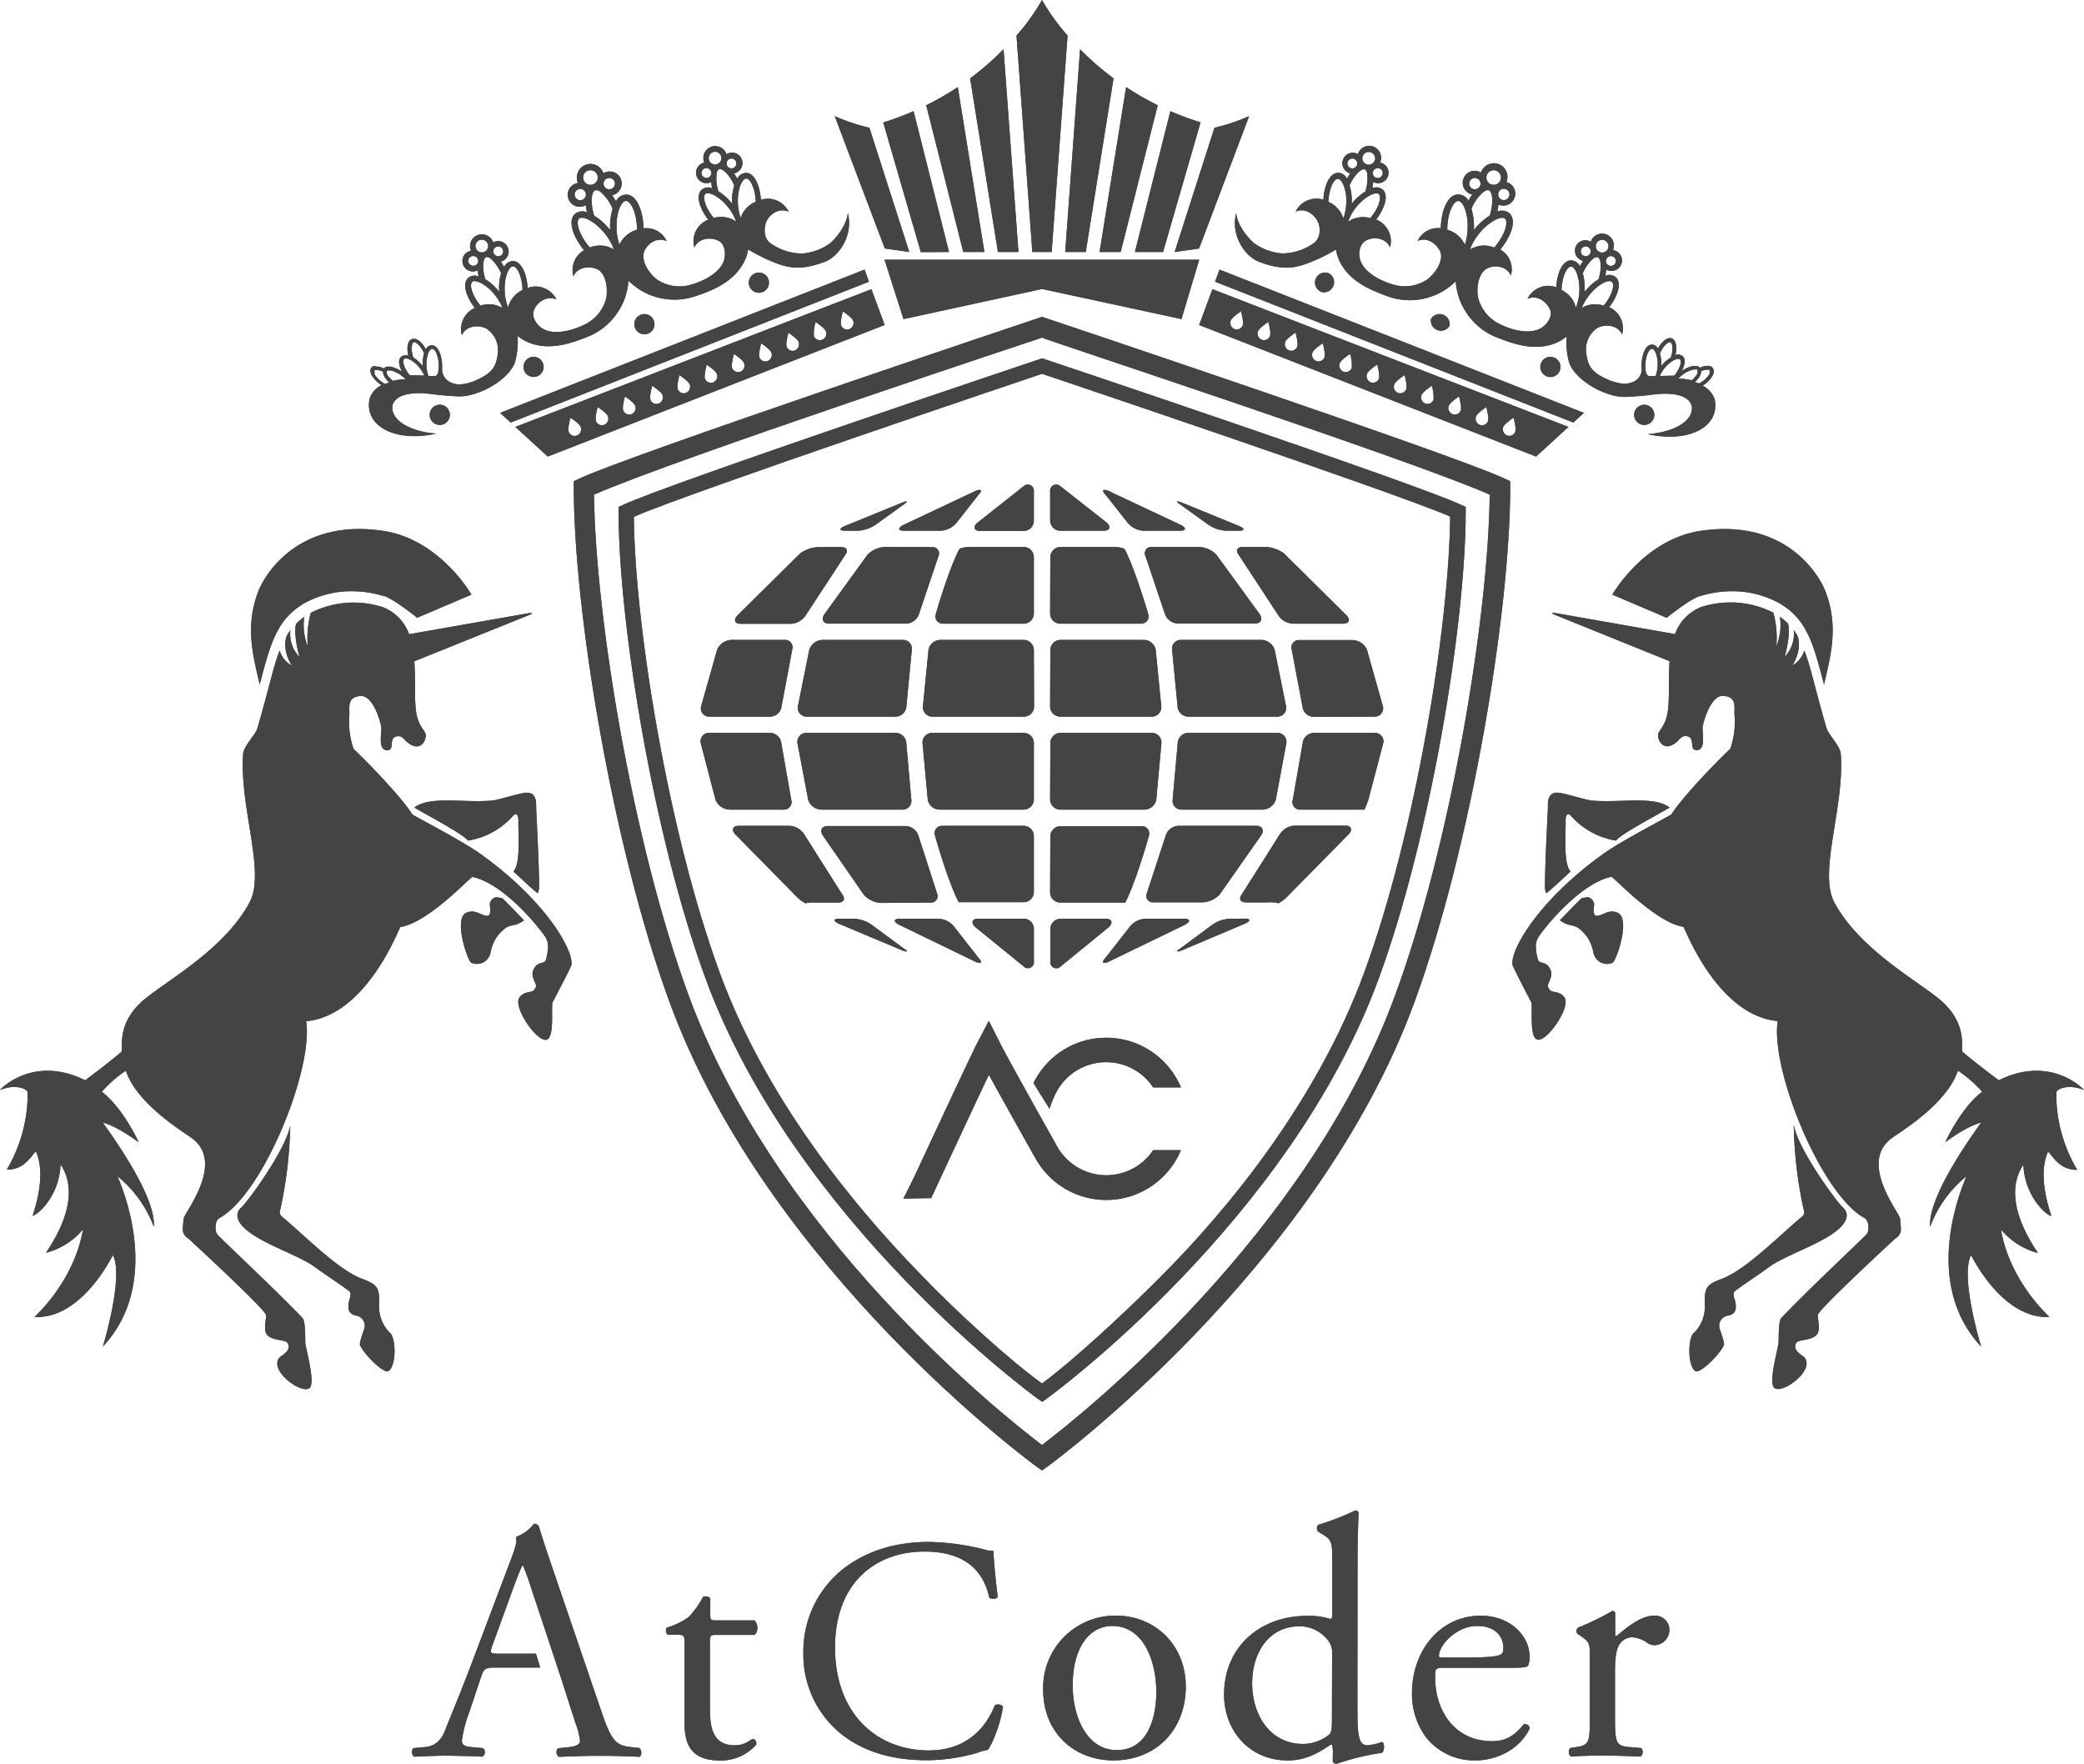 <svg xmlns="http://www.w3.org/2000/svg" viewBox="0 0 450 380.84">
    <defs>
        <style>
            .cls-1 {
                fill: #444;
            }

            .cls-2 {
                fill: #444;
            }
        </style>
    </defs>
    <title>logo</title>
    <g id="レイヤー_2" data-name="レイヤー 2">
        <g id="レイヤー_1-2" data-name="レイヤー 1">
            <path class="cls-1"
                d="M154.61,353c-1.25,0-1.32.22-1.32,1.78v13.84c0,4.3.51,8.22,5.4,8.22a5.6,5.6,0,0,0,2-.37c.67-.22,1.64-1,1.86-1,.59,0,.89.81.73,1.25a10.2,10.2,0,0,1-7.77,3.41c-6.36,0-7.69-3.55-7.69-8v-17c0-2-.08-2.15-1.56-2.15h-2.07a1.22,1.22,0,0,1-.22-1.55,15,15,0,0,0,4.74-2.29,19,19,0,0,0,3.11-4.37c.36-.15,1.25-.15,1.55.36v3.33c0,1.34.08,1.41,1.34,1.41h8.22A2.38,2.38,0,0,1,163,353Z" />
            <path class="cls-1"
                d="M182.11,338.72c5-3.88,11.33-5.79,18.41-5.79a52.41,52.41,0,0,1,12.07,1.64,5.18,5.18,0,0,0,1.91.27c.06,1.57.41,5.86.95,10a1.44,1.44,0,0,1-1.84.12c-1-4.63-4.09-9.95-14-9.95-10.43,0-19.3,6.62-19.3,20.73,0,14.31,9.07,22.21,20.26,22.21,8.78,0,12.67-5.72,14.23-9.74a1.45,1.45,0,0,1,1.78.27c-.48,3.55-2.25,8.05-3.27,9.34a13.41,13.41,0,0,0-2.39.68,39.84,39.84,0,0,1-10.77,1.57c-6.13,0-12-1.22-17-4.56a22,22,0,0,1-9.68-18.76A22.68,22.68,0,0,1,182.11,338.72Z" />
            <path class="cls-1"
                d="M256.05,364.18c0,9.26-6.37,15.92-15.62,15.92-8.51,0-15.18-6-15.18-15.26a15.57,15.57,0,0,1,15.78-16C249.31,348.86,256.05,355.08,256.05,364.18Zm-15.91-13.1c-4.89,0-8.51,4.67-8.51,12.8,0,6.74,3,14,9.55,14s8.5-6.81,8.5-12.52C249.68,359.08,247.17,351.08,240.14,351.08Z" />
            <path class="cls-1"
                d="M293.11,368.26c0,5.84.07,8.58,2.15,8.58a12.38,12.38,0,0,0,3.18-.73c.53.14.59,2-.07,2.36a54.69,54.69,0,0,0-9.77,2.37c-.45,0-.81-.22-.81-.6V379a8.2,8.2,0,0,0-.15-2.3h-.3c-3.26,2.22-5.78,3.41-9.33,3.41-8.22,0-13.7-6.44-13.7-14.22,0-10.36,7.85-17,17.92-17a15.37,15.37,0,0,1,5,.66c.38,0,.45-.44.45-1V337.31c0-4.37-.07-4.82-2.31-6.14l-.74-.46a1.14,1.14,0,0,1,0-1.47,52.92,52.92,0,0,0,8-3.11.81.81,0,0,1,.73.44c-.07,2.23-.22,5.92-.22,9.18Zm-5.47-11.11a4.35,4.35,0,0,0-.82-2.89,7.75,7.75,0,0,0-6.22-3.11c-6.73,0-10.22,5.85-10.22,12.29,0,6.74,3.78,13.11,11,13.11a9.06,9.06,0,0,0,5.7-2.08c.45-.44.52-1.55.52-2.74Z" />
            <path class="cls-1"
                d="M311.89,360.11c-1.92,0-2,.16-2,2,0,7.48,4.37,13.84,12.29,13.84,2.44,0,4.52-.73,6.81-3.62a1,1,0,0,1,1.33.88c-2.44,5-7.77,6.89-11.62,6.89A13.26,13.26,0,0,1,308,375.22a15.7,15.7,0,0,1-3.11-9.63c0-9.11,6-16.73,14.87-16.73,6.37,0,10.52,4.36,10.52,8.81a4.5,4.5,0,0,1-.3,1.92c-.22.45-1.25.52-4.37.52Zm4.59-2.22c5.48,0,7.11-.3,7.7-.74.23-.15.44-.44.44-1.4,0-2.08-1.4-4.67-5.7-4.67s-8.14,4-8.21,6.43c0,.16,0,.38.51.38Z" />
            <path class="cls-1"
                d="M343.29,357.81c0-2.88,0-3.25-2-4.59l-.66-.44a1,1,0,0,1,.08-1.33,58.5,58.5,0,0,0,7.47-3.63c.37.07.59.22.59.51v4.3c0,.37.07.59.22.67,2.6-2.15,5.41-4.44,8.14-4.44a3.06,3.06,0,0,1,3.34,2.95,3.29,3.29,0,0,1-3.18,3.42,2.74,2.74,0,0,1-1.63-.53,6.12,6.12,0,0,0-3.27-1.18,3.26,3.26,0,0,0-2.66,1.49c-.74,1-1,3.17-1,5.7v10.06c0,5.34.15,6.22,3,6.44l2.66.22a1.29,1.29,0,0,1-.15,1.85c-3.48-.14-5.62-.22-8.22-.22s-4.88.08-6.82.22a1.3,1.3,0,0,1-.13-1.85l1.41-.22c2.72-.44,2.81-1.1,2.81-6.44Z" />
            <path class="cls-1"
                d="M138.09,377.43l-2-.22c-3.17-.37-4.14-1.48-6.29-7.85L119.65,339.6c-1.11-3.25-2.29-6.66-3.25-9.92a1.07,1.07,0,0,0-1.12-.66,8.31,8.31,0,0,1-3.84,2.81c.22,1.18-.23,2.59-1.26,5.26l-7.56,20c-3.1,8.29-5.18,13.11-6.51,16.51-1,2.67-2.67,3.49-4.44,3.63l-2.44.22a1.44,1.44,0,0,0,.14,1.85c2-.06,4.66-.22,7.11-.22,3.48.08,5.77.08,7.7.22a1.2,1.2,0,0,0,.15-1.85l-2.45-.22c-1.78-.14-2.14-.58-2.14-1.48a28.76,28.76,0,0,1,1.62-6.14l2.6-7.78c.52-1.54,1-1.77,2.81-1.77h9.87l-.91-3h-7.85c-2.08,0-2.14-.07-1.56-1.77L111,342.41c.82-2.22,1.57-4,1.78-4.36h.15a49.11,49.11,0,0,1,1.7,4.66l3.3,9.92h0l2.86,8.65c.07.18.14.38.22.61L124.24,372a14.91,14.91,0,0,1,1,3.93c0,.75-1,1.19-2.59,1.33l-2.14.22a1.23,1.23,0,0,0,.15,1.85c2.14-.06,5-.22,8.51-.22,3.33,0,5.92.08,9,.22A1.46,1.46,0,0,0,138.09,377.43Z" />
            <path class="cls-1"
                d="M349,181.46c.89-1.4,11.62-7,11.51-7.11-3.39-2.59-10.79-.93-16.82-1.5-1.33-.12-5.81-1.6-7.29-1.69-2.22-.12-2.2,2-2.16,3.26,0,.12-.64,12.19-.64,17a3.45,3.45,0,0,0,.27,1.41c.09.19,4-3.5,5.27-4.66-1.63-1.71-1-8.28-1.08-11.06,0-1.07.47-1.69,1.06-1.07a16.5,16.5,0,0,0,9.88,5.47" />
            <path class="cls-1"
                d="M336.85,198.72c1.72,1.25,2.47.86,3.72,1.5a8.16,8.16,0,0,1,2.51,2.67,9.36,9.36,0,0,1,1,2.86,3,3,0,0,0,4.1,2.14c.8-.25,4-9.55,1.13-10.81-2-.91-3.42.81-4.69.65-.78-.1-.4-2.32-.39-2.4a1.72,1.72,0,0,0-1.32-1.6,9.8,9.8,0,0,0-1.33.2c-.19,0-4.75,4.79-4.76,4.79" />
            <path class="cls-1"
                d="M387.33,243a92.44,92.44,0,0,0,2.13,18.14,1.31,1.31,0,0,1-.53,1.69c-5.44,4.66-11.06,10.35-16,12.8-1.56.77-3.2,1.07-4.11,2.15-.78.92-.74,2.51-.71,3.72a8,8,0,0,1-2.13,6.1,3.17,3.17,0,0,0-.56.6c-1,1.93-.86,7,.73,7.87.84.47,4.63-2.89,6.07-5.53.27-.49-.59-2.64-.94-3.82a2.2,2.2,0,0,1,1.78-2.64,2.38,2.38,0,0,0,1.34-.63c.61-.65.47-1.94.13-3.05a2,2,0,0,1-.09-1.42c.08-.32,5.56-3.9,7.4-5.29,4-3,13.19-5.53,16.16-9.36.93-1.19,1.14-2.56-.09-3.64s-9.63-12.44-10.54-17.69" />
            <path class="cls-1"
                d="M450,235.35c.12.05-7-7.75-18.39-2.1-.06,0-6-4.51-7.85-6.15-.47-.41,1.24-5.47-4.07-10.54-4.33-4.13-17.93-11.05-23.63-21.78-3.45-6.54,2.27-20.54,1.42-32-.13-1.75-2.66-4.14-3.07-5.53-2.64-9.12-3.35-13-4.8-16.81a5.63,5.63,0,0,1-2.57,3.24c.83-1.34,2-4,1.07-6.45a11.7,11.7,0,0,0-.79-1.19,7.1,7.1,0,0,1-2,5.81c.36-.83,1.45-5.77.72-7.25-.31-.31-.65-.61-1-.9s-.47-.36-.7-.53a12.32,12.32,0,0,1-.77,6.37,20.57,20.57,0,0,0-.65-7.25,20.48,20.48,0,0,0-15.65-1.19,9.82,9.82,0,0,0-5.58,5.81l-26.27-4.62-.23.11.13.18,25.19,10.18c-.32,4.22.09,8.57-.49,11.45s-2,3.55-2,4.56c0,1.17,1.22,3.72,4,1.47.61-.49,1.11-1.51,2.26-1.28,1.86.38.41,2.86,1.94,3,2.36.17,1.23-3.89,1.45-5.11s1.79-7,4.66-6.59c2.6.36,2.17,2.08,2.19,4a17.27,17.27,0,0,1-.92,7.46c-1.3,1.11-10,9.87-12.66,14.08-.16.26-10.52,5.57-14.56,8.44-13.74,9.75-20.25,20.61-19.79,24.07,0,.26,2.54,5.19,4.1,8.17.24,1.65-.46,7.63,1.32,8,2.11.43,7.35-7.17,5.76-9.19-1.17-1.49-2.67-.8-3.19-1.65a2.57,2.57,0,0,1-.34-.62c-.23-.51,1.09-2,.66-3.34-.81-2.39-2.51-1.38-2.81-2.47a11.77,11.77,0,0,1-.45-2.69,4,4,0,0,1,.55-2.2c2.71-3.9,9.76-11.76,15.75-13,.39-.08,9.56,9.92,15.56,10.8.24,0,7.17,19.12,20.36,20.35-1.58,10.38,9.27,37.29,18.73,42.52,1.1.61,1,2.8.51,3.45s-13,12.35-18.47,18.14c-.66.7-.52,4.91-.6,5.47-.21,1.56-2.21,8.63-.88,9.64,1.77,1.35,8.79-3.8,6.5-6.56-.43-.53-2.74-1.51-1.78-3.16.5-.88,3.59-.4,4.57-2,.62-1,.09-3,.07-4s13.33-13.39,16.76-16.57a2.28,2.28,0,0,0,1.19-1.78,19.15,19.15,0,0,0-.2-2.58c-.17-1.26-9.11-12.15-1.61-17.41,2.57-1.79,11.82-7.53,14.12-14.46a26.67,26.67,0,0,1,5.23,4.55c-4.24,3.25-7.36,9.63-7.93,10.84-.1.22,4.06-3.17,7.71-4.18.13,0-11.6,15.35-11,22.49A25.56,25.56,0,0,1,424.59,254c.25-.2-10.63,21.95,3.2,36.76,0,0-4.62-15.11-2.18-19.72.06-.11,6.53,13.78,16.91,13.33.16,0-8.47-7.39-10.46-18.91a15.69,15.69,0,0,0,7.93,5.08c.42.09-8.57-10.9-3.08-19.06.25,6.5,4.53,10.62,6,11.08.22.06-3.25-8.21-.66-13.92,1.3,1.45,2.69,4,6.29,3.95a31.85,31.85,0,0,1-4.52-16.66C444.06,235.07,446.72,234,450,235.35Z" />
            <path class="cls-1"
                d="M366.88,128.74l.06,0,.07,0a23.42,23.42,0,0,1,6.94-1.08,21,21,0,0,1,9.91,2.39l.6.32.58.38.41.29c.27.18.52.38.78.57s.76.67,1.12,1l.22.23.69.74.5.65a14.35,14.35,0,0,1,.87,1.32l.11.17.66,1.26c1.33,2.74,2.23,6.14,3.47,10.84,1.39-6.21,3.21-12.39.35-20-1.51-4-8.87-15.91-27-13.2-12.3,1.84-19.06,13.77-19.06,13.77l11.73,5S364.23,129.84,366.88,128.74Z" />
            <path class="cls-1"
                d="M101,181.46c-.89-1.4-11.63-7-11.51-7.11,3.4-2.59,10.79-.93,16.82-1.5,1.32-.12,5.81-1.6,7.3-1.69,2.21-.12,2.19,2,2.16,3.26,0,.12.64,12.19.64,17a3.42,3.42,0,0,1-.28,1.41c-.09.19-4-3.5-5.27-4.66,1.63-1.71,1-8.28,1.08-11.06,0-1.07-.47-1.69-1.06-1.07a16.47,16.47,0,0,1-9.88,5.47" />
            <path class="cls-1"
                d="M113.14,198.72c-1.71,1.25-2.47.86-3.73,1.5a8.34,8.34,0,0,0-2.5,2.67,9.09,9.09,0,0,0-1,2.86,3,3,0,0,1-4.11,2.14c-.81-.25-3.94-9.55-1.12-10.81,2-.91,3.4.81,4.68.65.79-.1.4-2.32.4-2.4a1.71,1.71,0,0,1,1.31-1.6,10,10,0,0,1,1.33.2c.19,0,4.75,4.79,4.76,4.79" />
            <path class="cls-1"
                d="M62.67,243a92.43,92.43,0,0,1-2.14,18.14,1.32,1.32,0,0,0,.53,1.69c5.44,4.66,11.06,10.35,16,12.8,1.56.77,3.19,1.07,4.1,2.15.78.92.75,2.51.71,3.72a8.09,8.09,0,0,0,2.14,6.1,3.47,3.47,0,0,1,.55.6c1,1.93.87,7-.74,7.87-.83.47-4.62-2.89-6.05-5.53-.28-.49.58-2.64.94-3.82A2.21,2.21,0,0,0,77,284.08a2.3,2.3,0,0,1-1.34-.63c-.62-.65-.48-1.94-.15-3.05A2,2,0,0,0,75.6,279c-.09-.32-5.57-3.9-7.41-5.29-4-3-13.19-5.53-16.16-9.36-.93-1.19-1.15-2.56.09-3.64S61.75,248.25,62.67,243" />
            <path class="cls-1"
                d="M0,235.35c-.13.05,7-7.75,18.38-2.1.06,0,6-4.51,7.85-6.15.48-.41-1.23-5.47,4.07-10.54,4.34-4.13,17.93-11.05,23.62-21.78,3.46-6.54-2.25-20.54-1.42-32,.14-1.75,2.68-4.14,3.08-5.53,2.64-9.12,3.35-13,4.8-16.81A5.61,5.61,0,0,0,63,143.71c-.83-1.34-2-4-1.07-6.45a11.65,11.65,0,0,1,.78-1.19,7,7,0,0,0,2,5.81c-.34-.83-1.44-5.77-.71-7.25a12.66,12.66,0,0,1,1-.9c.22-.18.45-.36.7-.53a12.25,12.25,0,0,0,.76,6.37,20.8,20.8,0,0,1,.65-7.25,20.48,20.48,0,0,1,15.65-1.19,9.85,9.85,0,0,1,5.58,5.81l26.27-4.62.23.11-.13.18L89.46,142.79c.33,4.22-.08,8.57.49,11.45s2,3.55,2,4.56c0,1.17-1.22,3.72-4,1.47-.61-.49-1.11-1.51-2.26-1.28-1.86.38-.4,2.86-1.94,3-2.36.17-1.22-3.89-1.44-5.11s-1.8-7-4.67-6.59c-2.59.36-2.17,2.08-2.2,4a17.68,17.68,0,0,0,.93,7.46c1.3,1.11,10,9.87,12.66,14.08.17.26,10.52,5.57,14.56,8.44,13.75,9.75,20.25,20.61,19.8,24.07,0,.26-2.55,5.19-4.11,8.17-.25,1.65.46,7.63-1.31,8-2.1.43-7.35-7.17-5.77-9.19,1.17-1.49,2.67-.8,3.19-1.65a3,3,0,0,0,.34-.62c.24-.51-1.09-2-.65-3.34.8-2.39,2.5-1.38,2.8-2.47a12.42,12.42,0,0,0,.46-2.69,4.1,4.1,0,0,0-.55-2.2c-2.72-3.9-9.77-11.76-15.76-13-.4-.08-9.55,9.92-15.56,10.8-.25,0-7.16,19.12-20.36,20.35,1.58,10.38-9.26,37.29-18.74,42.52-1.09.61-.94,2.8-.5,3.45s13,12.35,18.47,18.14c.67.7.53,4.91.6,5.47.21,1.56,2.21,8.63.88,9.64-1.77,1.35-8.79-3.8-6.5-6.56.44-.53,2.74-1.51,1.79-3.16-.5-.88-3.61-.4-4.58-2-.61-1-.09-3-.06-4S44.1,270.59,40.67,267.41a2.26,2.26,0,0,1-1.2-1.78,19.11,19.11,0,0,1,.21-2.58c.17-1.26,9.11-12.15,1.6-17.41-2.55-1.79-11.81-7.53-14.11-14.46A26.45,26.45,0,0,0,22,235.73c4.23,3.25,7.36,9.63,7.92,10.84.1.22-4.05-3.17-7.71-4.18-.12,0,11.61,15.35,11,22.49A25.56,25.56,0,0,0,25.4,254c-.25-.2,10.63,21.95-3.19,36.76,0,0,4.61-15.11,2.17-19.72-.06-.11-6.53,13.78-16.91,13.33-.16,0,8.47-7.39,10.45-18.91A15.63,15.63,0,0,1,10,270.49c-.42.09,8.56-10.9,3.08-19.06-.24,6.5-4.52,10.62-6,11.08-.22.06,3.24-8.21.66-13.92-1.3,1.45-2.69,4-6.28,3.95a32.13,32.13,0,0,0,4.51-16.66C5.94,235.07,3.26,234,0,235.35Z" />
            <path class="cls-1"
                d="M83.12,128.74l-.07,0-.07,0a23.38,23.38,0,0,0-7-1.08,21,21,0,0,0-9.9,2.39l-.6.32-.57.38-.41.29c-.27.18-.54.38-.77.57-.4.33-.79.67-1.13,1l-.23.23-.69.74-.49.65a12.61,12.61,0,0,0-.88,1.32l-.1.17-.67,1.26c-1.33,2.74-2.23,6.14-3.47,10.84-1.39-6.21-3.21-12.39-.35-20,1.52-4,8.87-15.91,27-13.2,12.3,1.84,19.08,13.77,19.08,13.77l-11.73,5S85.77,129.84,83.12,128.74Z" />
            <path class="cls-1"
                d="M221.25,208.84a1.3,1.3,0,0,0,2-1.27v-7a2.2,2.2,0,0,0-2.19-2.21h-9.87c-1.21,0-1.55.75-.76,1.68Z" />
            <path class="cls-1"
                d="M206.13,200.22a4.52,4.52,0,0,0-3.41-1.84h-8.47c-1.21,0-1.37.53-.34,1.18l16.87,8.18c1.15.41,1.39,0,.57-.85Z" />
            <path class="cls-1"
                d="M223.24,180.51a2.2,2.2,0,0,0-2.19-2.2H203.52a1.59,1.59,0,0,0-1.62,2.12S204.55,190,207,194.8v0s1,0,2.24,0h11.81a2.2,2.2,0,0,0,2.19-2.2Z" />
            <path class="cls-1"
                d="M223.24,106.12a1.32,1.32,0,0,0-2-1.3L210.88,113c-.79.9-.46,1.64.76,1.64h9.41a2.19,2.19,0,0,0,2.19-2.19Z" />
            <path class="cls-1"
                d="M172.22,193.82a7.94,7.94,0,0,0,1.71,1.23,7,7,0,0,1,2.2-.17H181c1.22,0,1.6-.79.87-1.75l-8.15-12.87a4,4,0,0,0-3.22-1.95h-11c-1.22,0-1.59.78-.84,1.73Z" />
            <path class="cls-1"
                d="M223.24,120.3a2.2,2.2,0,0,0-2.19-2.2H209.6c-1.21,0-2.33.23-2.47.52l-.14.26c-2.34,4.63-4.92,13.67-4.92,13.67a1.58,1.58,0,0,0,1.6,2.11h17.38a2.19,2.19,0,0,0,2.19-2.2Z" />
            <path class="cls-1"
                d="M223.24,140.37a2.2,2.2,0,0,0-2.19-2.2H203a2.61,2.61,0,0,0-2.51,2.19l-1.21,12.18a2.06,2.06,0,0,0,2.07,2.2h19.75a2.2,2.2,0,0,0,2.19-2.2Z" />
            <path class="cls-1"
                d="M223.24,160.44a2.2,2.2,0,0,0-2.19-2.2H201.29a2.08,2.08,0,0,0-2.09,2.2l1.13,12.18a2.6,2.6,0,0,0,2.48,2.19h18.24a2.2,2.2,0,0,0,2.19-2.2Z" />
            <path class="cls-1"
                d="M188.37,199.78a7.14,7.14,0,0,0-3.89-1.4h-3.29c-1.22,0-1.31.43-.23,1l13.94,5.86c1.14.4,1.25.19.23-.46Z" />
            <path class="cls-1"
                d="M200.94,194.88a1.4,1.4,0,0,0,1.39-2l-4-12.39a3,3,0,0,0-2.76-2.13H178.71c-1.22,0-1.71.86-1.12,1.92l9,13a5.47,5.47,0,0,0,3.64,1.68Z" />
            <path class="cls-1"
                d="M196.88,140.36a1.88,1.88,0,0,0-1.91-2.19H177.56a3.1,3.1,0,0,0-2.81,2.12l-2.47,12.26a1.91,1.91,0,0,0,1.93,2.19h19.18a2.37,2.37,0,0,0,2.33-2.2Z" />
            <path class="cls-1"
                d="M191,118.1a5.62,5.62,0,0,0-3.66,1.65l-9.42,13c-.61,1.06-.12,1.9,1.09,1.9h16.65a3,3,0,0,0,2.79-2.12l4.18-12.4a1.38,1.38,0,0,0-1.37-2Z" />
            <path class="cls-1"
                d="M154.52,172.75a3.44,3.44,0,0,0,3,2.06h11.67a1.63,1.63,0,0,0,1.66-2.13l-2.14-12.24a2.49,2.49,0,0,0-2.42-2.2H153.16a1.82,1.82,0,0,0-1.86,2.18Z" />
            <path class="cls-1"
                d="M174.51,172.68a3.06,3.06,0,0,0,2.79,2.13h17.56a1.89,1.89,0,0,0,1.92-2.19l-1.08-12.18a2.34,2.34,0,0,0-2.31-2.2h-19.2a1.94,1.94,0,0,0-2,2.19Z" />
            <path class="cls-1"
                d="M151.37,152.57a1.8,1.8,0,0,0,1.83,2.17h13.11a2.54,2.54,0,0,0,2.45-2.2l2.3-12.24a1.61,1.61,0,0,0-1.63-2.13H157.88a3.55,3.55,0,0,0-3,2Z" />
            <path class="cls-1"
                d="M211.33,106.79c.84-.87.59-1.26-.55-.85l-15.93,7.51c-1,.63-.89,1.14.32,1.14h8a4.75,4.75,0,0,0,3.45-1.81Z" />
            <path class="cls-1"
                d="M159.12,133c-.76.93-.41,1.69.81,1.69h10.86a4.09,4.09,0,0,0,3.25-1.93l8.45-12.9c.75-1,.38-1.73-.84-1.73h-5a7.19,7.19,0,0,0-3.91,1.39Z" />
            <path class="cls-1"
                d="M185.27,114.59a7.36,7.36,0,0,0,3.91-1.37l5.94-4.28c1-.66.92-.87-.22-.46l-12.65,5.17c-1.1.53-1,.94.21.94Z" />
            <path class="cls-1"
                d="M275.78,154.74a1.9,1.9,0,0,0,1.93-2.19l-2.47-12.26a3.09,3.09,0,0,0-2.81-2.12H255a1.88,1.88,0,0,0-1.9,2.19l1.17,12.18a2.36,2.36,0,0,0,2.33,2.2Z" />
            <path class="cls-1"
                d="M226.75,192.68a2.21,2.21,0,0,0,2.2,2.2h11.81c1.22,0,2.22,0,2.23,0l0,0c2.43-4.82,5.09-14.37,5.09-14.37a1.6,1.6,0,0,0-1.62-2.12H229a2.21,2.21,0,0,0-2.2,2.2Z" />
            <path class="cls-1"
                d="M226.75,172.61a2.21,2.21,0,0,0,2.2,2.2h18.23a2.62,2.62,0,0,0,2.5-2.19l1.11-12.18a2.07,2.07,0,0,0-2.08-2.2H229a2.21,2.21,0,0,0-2.2,2.2Z" />
            <path class="cls-1"
                d="M226.75,152.54a2.21,2.21,0,0,0,2.2,2.2H248.7a2.05,2.05,0,0,0,2.06-2.2l-1.2-12.18a2.61,2.61,0,0,0-2.52-2.19H229a2.21,2.21,0,0,0-2.2,2.2Z" />
            <path class="cls-1"
                d="M272.41,180.23c.59-1.06.09-1.92-1.13-1.92H254.47a3,3,0,0,0-2.76,2.13l-4.06,12.39a1.41,1.41,0,0,0,1.41,2h10.66a5.49,5.49,0,0,0,3.64-1.68Z" />
            <path class="cls-1"
                d="M265.53,198.38a7.14,7.14,0,0,0-3.91,1.4l-6.75,5c-1,.65-.91.86.23.46L269,199.35c1.1-.54,1-1-.22-1Z" />
            <path class="cls-1"
                d="M226.75,132.46a2.2,2.2,0,0,0,2.2,2.2h17.37a1.57,1.57,0,0,0,1.6-2.11s-2.58-9-4.91-13.67l-.14-.26c-.15-.29-1.26-.52-2.47-.52H229a2.21,2.21,0,0,0-2.2,2.2Z" />
            <path class="cls-1"
                d="M298.7,160.42a1.84,1.84,0,0,0-1.87-2.18H283.71a2.5,2.5,0,0,0-2.42,2.2l-2.14,12.24a1.63,1.63,0,0,0,1.66,2.13h11.63c1.22,0,2.21,0,2.21,0s.36-.88.79-2Z" />
            <path class="cls-1"
                d="M247.27,198.38a4.55,4.55,0,0,0-3.41,1.84l-5.21,6.67c-.82.87-.57,1.26.56.85l16.88-8.18c1-.65.86-1.18-.35-1.18Z" />
            <path class="cls-1"
                d="M239.58,200.06c.79-.93.44-1.68-.77-1.68H229a2.21,2.21,0,0,0-2.2,2.21v7a1.3,1.3,0,0,0,2,1.27Z" />
            <path class="cls-1"
                d="M296.8,154.74a1.8,1.8,0,0,0,1.83-2.17l-3.48-12.36a3.55,3.55,0,0,0-3-2H280.56a1.6,1.6,0,0,0-1.62,2.13l2.31,12.24a2.5,2.5,0,0,0,2.44,2.2Z" />
            <path class="cls-1"
                d="M262.64,119.75A5.62,5.62,0,0,0,259,118.1H248.72a1.38,1.38,0,0,0-1.37,2l4.17,12.4a3.07,3.07,0,0,0,2.79,2.12H271c1.22,0,1.7-.84,1.09-1.9Z" />
            <path class="cls-1"
                d="M277.25,119.49a7.25,7.25,0,0,0-3.92-1.39h-5c-1.21,0-1.59.77-.84,1.73l8.46,12.9a4,4,0,0,0,3.25,1.93h10.85c1.22,0,1.58-.76.81-1.69Z" />
            <path class="cls-1"
                d="M228.76,104.82a1.32,1.32,0,0,0-2,1.3v6.28a2.2,2.2,0,0,0,2.2,2.19h9.41c1.22,0,1.55-.74.74-1.64Z" />
            <path class="cls-1"
                d="M291.35,180c.75-.95.38-1.73-.83-1.73h-11a4,4,0,0,0-3.22,1.95l-8.15,12.87c-.73,1-.34,1.75.88,1.75h4.82a6.21,6.21,0,0,1,2.21.19,7.07,7.07,0,0,0,1.69-1.23Z" />
            <path class="cls-1"
                d="M277.77,160.43a1.94,1.94,0,0,0-2-2.19H256.62a2.35,2.35,0,0,0-2.32,2.2l-1.08,12.18a1.89,1.89,0,0,0,1.92,2.19h17.55a3.07,3.07,0,0,0,2.79-2.13Z" />
            <path class="cls-1"
                d="M243.42,112.78a4.71,4.71,0,0,0,3.44,1.81h8c1.2,0,1.35-.51.32-1.14l-15.94-7.51c-1.13-.41-1.38,0-.55.85Z" />
            <path class="cls-1"
                d="M260.82,113.22a7.33,7.33,0,0,0,3.92,1.37h2.79c1.21,0,1.31-.41.21-.94l-12.64-5.17c-1.14-.41-1.25-.2-.23.46Z" />
            <path class="cls-1"
                d="M249,248.34a12.17,12.17,0,0,1-20.84-1l-.73-1.3c-6.46-11.51-10.36-18.57-11.58-21l-2.33-4.62-2.4,4.58c-1.62,3.14-9.93,21-13.48,28.62-.68,1.46-2.41,4.84-2.57,5.18l6-.11c.17-.35.64-1.37,1.33-2.84,2.44-5.24,7.91-17,11.13-23.78,3,5.48,7.45,13.4,9.23,16.56.4.71.64,1.15.69,1.21A17.47,17.47,0,0,0,255,248.34Z" />
            <path class="cls-1"
                d="M238.85,224.07a17.43,17.43,0,0,0-15.69,9.8l3.46,5.53a24.7,24.7,0,0,1,1.24-3.1A12.17,12.17,0,0,1,249,234.79h6A17.46,17.46,0,0,0,238.85,224.07Z" />
            <path class="cls-1"
                d="M223.74,316.61c-.57-.42-57.89-42.3-79.13-100.13-12.4-33.76-20.71-84.72-20.71-111.15V103.9l1.27-.6C136,98.22,225,68.41,225,68.41s89,29.81,99.82,34.89l1.28.6v1.43c0,26.45-8.33,77.41-20.71,111.15-21.21,57.75-78.56,99.71-79.13,100.13l-1.26.9ZM225,72.9S146,99.07,128.53,106.68l-.26.11v.3c.34,26,8.25,74.67,20.42,107.81,18.89,51.46,66.65,89.75,76.05,96.91l.25.19.26-.19c9.38-7.16,57.15-45.47,76-96.91,12.18-33.14,20.09-81.76,20.42-107.81v-.3l-.27-.11C304.05,99.07,225,73.13,225,72.9Z" />
            <path class="cls-1"
                d="M224.06,302c-.53-.37-52.38-38.06-71.71-90.71-11.24-30.59-18.78-76.8-18.78-100.76v-1.08l1-.45c9.84-4.6,90.46-31.63,90.46-31.63s80.62,27,90.46,31.63l1,.45v1.08c0,24-7.55,70.17-18.78,100.76-19.31,52.65-71.18,90.34-71.7,90.71l-.94.68ZM225,80.71s-76.27,25.68-87.87,30.77l-.26.11v.31c.28,23.65,7.45,67.92,18.56,98.17,9.84,26.83,28.32,49.6,42.94,64.65,8.43,8.84,20,19.24,26.63,24h0c6-4.37,17.18-14.56,25.57-23,15-15,33.94-38.31,44-65.71,11.11-30.25,18.28-74.52,18.56-98.17v-.31l-.27-.11C301,106.27,225,80.71,225,80.71Z" />
            <path class="cls-1"
                d="M234.45,54.41l6-37.49a62.87,62.87,0,0,1-7.23-6.29l-3.21,43.78Zm-9.46,0h2.1l3.43-46.74A46.1,46.1,0,0,1,225,0a45.83,45.83,0,0,1-5.51,7.67l3.42,46.74Zm17,0,8-31.68a62.15,62.15,0,0,1-6.83-3.93l-5.73,35.61Zm9.15,0,8.1-28A62.23,62.23,0,0,1,252.72,24l-7.66,30.41Zm-54.8,0-8.61-26.83a41.2,41.2,0,0,1-7.49-2.51l10.82,28.59Zm23.58,0-3.22-43.78a62.71,62.71,0,0,1-7.22,6.29l6,37.49Zm39-.75,10.81-28.59a41.2,41.2,0,0,1-7.49,2.51l-8.6,26.83Zm-54,.75L197.27,24a61.41,61.41,0,0,1-6.55,2.44l8.11,28Zm7.64,0L206.82,18.8A61.23,61.23,0,0,1,200,22.73l8,31.68ZM195.09,68.9,225,62.4l30.12,6.5,3.83-12.82H191Z" />
            <path class="cls-1"
                d="M111.28,92.18l7,6.4,72.75-28.41-2.87-7.73ZM182,67.24s1.95,1.26,2.22,2a1.44,1.44,0,0,1-.8,1.82,1.38,1.38,0,0,1-1.79-.82C181.37,69.5,182,67.24,182,67.24Zm-5.89,2.29s1.94,1.26,2.22,2a1.42,1.42,0,0,1-.81,1.83,1.37,1.37,0,0,1-1.78-.82A8.58,8.58,0,0,1,176.13,69.53Zm-5.88,2.3s1.94,1.26,2.22,2a1.44,1.44,0,0,1-.8,1.84,1.38,1.38,0,0,1-1.79-.82C169.61,74.09,170.25,71.83,170.25,71.83Zm-5.88,2.3s1.94,1.25,2.21,2a1.42,1.42,0,0,1-.8,1.82,1.36,1.36,0,0,1-1.78-.81C163.72,76.4,164.37,74.13,164.37,74.13Zm-5.89,2.3s2,1.26,2.21,2a1.42,1.42,0,0,1-.8,1.83,1.38,1.38,0,0,1-1.78-.82C157.84,78.69,158.48,76.43,158.48,76.43Zm-5.88,2.3s1.93,1.25,2.21,2a1.44,1.44,0,0,1-.79,1.84,1.39,1.39,0,0,1-1.79-.83C152,81,152.6,78.73,152.6,78.73ZM146.71,81s1.94,1.26,2.22,2a1.44,1.44,0,0,1-.8,1.83,1.36,1.36,0,0,1-1.78-.83C146.07,83.29,146.71,81,146.71,81Zm-5.89,2.31s2,1.25,2.23,2a1.45,1.45,0,0,1-.81,1.83,1.37,1.37,0,0,1-1.78-.82C140.19,85.59,140.82,83.33,140.82,83.33Zm-5.88,2.29s1.94,1.26,2.21,2a1.41,1.41,0,0,1-.78,1.82,1.38,1.38,0,0,1-1.8-.81C134.3,87.88,134.94,85.62,134.94,85.62Zm-5.89,2.3s2,1.25,2.21,2a1.42,1.42,0,0,1-.79,1.83,1.37,1.37,0,0,1-1.78-.83C128.41,90.19,129.05,87.92,129.05,87.92Zm-5.88,2.3s2,1.26,2.22,2a1.42,1.42,0,0,1-.8,1.83,1.37,1.37,0,0,1-1.79-.82C122.53,92.48,123.17,90.22,123.17,90.22Z" />
            <polygon class="cls-1" points="107.98 89.15 186.68 58.21 187.63 60.83 110.27 91.24 107.98 89.15" />
            <path class="cls-1"
                d="M86.1,83.69l0,0a1.34,1.34,0,0,0,.13-.27,2.11,2.11,0,0,0,0-.25,5.37,5.37,0,0,1-.73-.41.74.74,0,0,1,0,.53.08.08,0,0,1,0,0l0,0a.34.34,0,0,1-.16.08,4.38,4.38,0,0,0,.66.37.12.12,0,0,0,0,0S86.09,83.71,86.1,83.69Z" />
            <path class="cls-1" d="M97,88.8a2.18,2.18,0,1,1-2.81-1.27A2.17,2.17,0,0,1,97,88.8Z" />
            <path class="cls-1" d="M117.25,78.47a2.17,2.17,0,1,1-2.81-1.28A2.17,2.17,0,0,1,117.25,78.47Z" />
            <path class="cls-1" d="M141,68.85A2.18,2.18,0,1,1,137,70.38,2.18,2.18,0,0,1,141,68.85Z" />
            <path class="cls-1" d="M165.9,60.24A2.18,2.18,0,1,1,163.09,59,2.18,2.18,0,0,1,165.9,60.24Z" />
            <path class="cls-1"
                d="M179.31,52.49a12.07,12.07,0,0,1-6.07,2.25,11.93,11.93,0,0,1-6.55-2c-1.66-.94-1.84-3-1.29-4.65s2.71-3.37,4.9-2.37a5,5,0,0,0-6-2.58c-.17-2.78-1.22-5.58-3-5.81a2.2,2.2,0,0,0-2.09,1.25,10.16,10.16,0,0,0-.72-1.14l.26-.07a2.26,2.26,0,1,0-1.6-4.22,1.59,1.59,0,0,0-.31.17.28.28,0,0,0,0-.11,2.56,2.56,0,1,0-4.8,1.81.26.26,0,0,1,.05.09,1.89,1.89,0,0,0-.34.09,2.25,2.25,0,1,0,1.59,4.21.46.46,0,0,0,.22-.11,11.47,11.47,0,0,0,.22,1.35,2.19,2.19,0,0,0-2.39.43c-1.22,1.37-.16,4.15,1.54,6.35a5,5,0,0,0-3,6c1-2.18,3.75-2.21,5.24-1.44s1.65,3.19,1,4.66c-1.28,2.85-5.2,4.33-6.93,4.81a8.7,8.7,0,0,1-7.45-1.16c-2.13-1.73-3.28-4.22-2.73-5.87s2.7-3.37,4.9-2.38a4.84,4.84,0,0,0-5-2.75c-.06-3.38-1.27-7-3.49-7.28A2.54,2.54,0,0,0,133,43.46a11.22,11.22,0,0,0-.82-1.31l.28-.07a2.59,2.59,0,1,0-1.83-4.84c-.13,0-.25.12-.37.18a.5.5,0,0,0,0-.12,2.94,2.94,0,1,0-5.51,2.08.37.37,0,0,1,.05.11,1.72,1.72,0,0,0-.39.1,2.59,2.59,0,1,0,1.82,4.84,2.24,2.24,0,0,0,.27-.13,12.7,12.7,0,0,0,.24,1.53,2.53,2.53,0,0,0-2.74.5c-1.47,1.66,0,5.13,2.11,7.71a4.87,4.87,0,0,0-2.28,5.6c1-2.19,3.74-2.21,5.24-1.45s2.29,3.51,1.83,6.22A8.71,8.71,0,0,1,126,70.19c-1.62.79-5.55,2.26-8.39,1-1.47-.66-2.89-2.48-2.34-4.14s2.72-3.37,4.89-2.38a5,5,0,0,0-6.22-2.5c-.17-2.78-1.21-5.57-3-5.8a2.2,2.2,0,0,0-2.08,1.25c-.24-.41-.48-.79-.72-1.15a.53.53,0,0,0,.24-.06,2.25,2.25,0,1,0-1.59-4.21,3.31,3.31,0,0,0-.33.15l0-.1a2.56,2.56,0,0,0-4.8,1.81s0,.06,0,.1l-.35.09a2.25,2.25,0,0,0,1.59,4.22,1.85,1.85,0,0,0,.24-.11,11.4,11.4,0,0,0,.21,1.33,2.18,2.18,0,0,0-2.39.44c-1.21,1.36-.14,4.16,1.56,6.36a5,5,0,0,0-2.79,5.88c1-2.19,3.76-2.21,5.25-1.45a5.54,5.54,0,0,1,2.51,5.36c-.37,3.11-1.29,4.34-5.07,6a10.9,10.9,0,0,1-3.26.74c-2.36-.19-3.48-1.39-3.69-3,0-.31,0-.61,0-.93,0-2.08-.74-4.37-2.1-4.54a1.48,1.48,0,0,0-1.42.86c-.9-1.65-2.07-2.54-3-2.19s-1.19,1.76-.78,3.6a1.5,1.5,0,0,0-1.64.3c-.62.69-.36,1.93.28,3.14a6.74,6.74,0,0,0-2.09-1h0l-.42-.09h-.54l-.09,0h0a1.16,1.16,0,0,0-.8.39,4,4,0,0,0-.87-.33h0a3,3,0,0,0-.41-.08h-.15a.86.86,0,0,0-.22,0h-.15L81,79h0a1.17,1.17,0,0,0-.85.43s0,0,0,0,0,0,0,0a1.17,1.17,0,0,0-.13.95h0a1,1,0,0,0,.06.23h0c0,.07.06.15.1.23h0a3.17,3.17,0,0,0,.28.49h0a6.38,6.38,0,0,0,1.82,1.76l.12.07a5.09,5.09,0,0,0-2.66,3.11l0,.19c-.89,5.82,6,9.08,14.49,7.16-5.35-.37-10-2.75-9.47-6.1.53-2,3.19-2.75,6.53-2.61,1.36.06,2.78.33,4.57.47,3.21.22,4.39.52,7.61-.68,4.27-1.62,7.28-4.6,7.81-6.77a16.71,16.71,0,0,0,.48-5.41,9.26,9.26,0,0,0,1.73,1.14c5.12,2.52,10.68.09,13.56-1a14.12,14.12,0,0,0,7.19-6.7,13.71,13.71,0,0,0,1.46-5.37,13.72,13.72,0,0,0,4.64,3.08,14.07,14.07,0,0,0,9.82.28C153,63,158.77,61.12,161,55.85a8.9,8.9,0,0,0,.55-2A36.3,36.3,0,0,0,168.06,57c2.57.89,5.18,1.36,10.06-.48,3.09-1.18,6.19-5.78,4.95-10.53C183,47.21,182.1,49.86,179.31,52.49ZM83.11,82.88a3,3,0,0,1-.45-.27,5.83,5.83,0,0,1-1.73-1.7h0a.56.56,0,0,1-.07-.13l0-.07a.32.32,0,0,0,0-.09.3.3,0,0,1,0-.1l0-.06,0-.1a.13.13,0,0,0,0-.06.17.17,0,0,1,0-.07.19.19,0,0,1,0-.08v0a.31.31,0,0,1,0-.1h0l0-.08,0,0a.08.08,0,0,0,0,0l.07-.06h0l.1,0h0l.11,0h0l.09,0h.23l.14,0h0a4.83,4.83,0,0,1,1.14.35,1.19,1.19,0,0,0,0,.42v0l.06.22v0c0,.07.06.14.11.23h0a2.68,2.68,0,0,0,.27.49h0a5.7,5.7,0,0,0,.91,1A9.52,9.52,0,0,0,83.11,82.88Zm4.67-1a11.8,11.8,0,0,0-2.91.35A5.51,5.51,0,0,1,83.66,81h0a1,1,0,0,1-.08-.14l0-.06a.42.42,0,0,1,0-.1.73.73,0,0,1-.05-.09s0,0,0-.07a0,0,0,0,1,0,0l0-.07a.17.17,0,0,1,0-.07.14.14,0,0,0,0-.06v-.13a.22.22,0,0,1,0-.08s0,0,0,0a.13.13,0,0,1,0-.08s0,0,0,0l0,0a.16.16,0,0,1,.08-.06h0a.08.08,0,0,1,.07,0s0,0,0,0h0l.11,0h.54a5.67,5.67,0,0,1,2.36,1.11,5.79,5.79,0,0,1,1.12,1.07Zm.7-.86c-1.2-1.47-1.66-3-1.24-3.49.22-.24.78-.16,1.44.21h0a6.57,6.57,0,0,1,1.69,1.41,7.62,7.62,0,0,1,1.25,1.94ZM91.26,79a4.15,4.15,0,0,0-.27-.32,7.83,7.83,0,0,0-1.76-1.51c-.57-1.87-.31-3.12.11-3.28s1.51.75,2.24,2.39a7.82,7.82,0,0,0-.32,2.29Zm3.28,1.67-.46.53-1.54,0a2.18,2.18,0,0,1-.11-.27h0a7.47,7.47,0,0,1-.35-2.32,7,7,0,0,1,.33-2.18c.25-.71.63-1.17.94-1.11C94,75.34,94.74,77,94.74,79A7.27,7.27,0,0,1,94.54,80.66Zm12.67-27.39a1.06,1.06,0,1,1-.61,1.37A1.06,1.06,0,0,1,107.21,53.27Zm-3.65-1.44a1.37,1.37,0,1,1-.8,1.77A1.38,1.38,0,0,1,103.56,51.83Zm-1,5.48a1.07,1.07,0,0,1-1.37-.61,1.06,1.06,0,0,1,.62-1.37,1.06,1.06,0,1,1,.75,2Zm5.79,8.83a3.37,3.37,0,0,0,.13.38,4.15,4.15,0,0,0-.41-.27,5.76,5.76,0,0,0-4.32-.27c-1.76-2.14-2.43-4.42-1.82-5.09.31-.35,1.14-.23,2.1.31h0a9.67,9.67,0,0,1,2.48,2.06,11.71,11.71,0,0,1,1.84,2.87Zm-.56-3.8c0,.21,0,.42,0,.63-.13-.17-.27-.33-.4-.48a11.17,11.17,0,0,0-2.59-2.21c-.82-2.72-.43-4.54.17-4.76.27-.1.63,0,1,.34l.17.14a9.16,9.16,0,0,1,2.06,3A11.46,11.46,0,0,0,107.75,62.34ZM110,65.52a5.8,5.8,0,0,0-.25.85,4.53,4.53,0,0,1-.27-.66h0a10.68,10.68,0,0,1-.51-3.37,10.13,10.13,0,0,1,.48-3.19c.37-1,.92-1.69,1.38-1.63.91.11,1.92,2.29,2,5.09A5.85,5.85,0,0,0,110,65.52Zm23.66-20.26c.42-1.19,1-1.93,1.58-1.86,1.09.13,2.3,2.82,2.31,6.2a5.93,5.93,0,0,0-3.82,3.28.18.18,0,0,1,0-.09h0a12.27,12.27,0,0,1-.59-3.87A11.48,11.48,0,0,1,133.64,45.26Zm-2.54-6.75a1.22,1.22,0,1,1-.71,1.57A1.23,1.23,0,0,1,131.1,38.51Zm-4.2-1.65a1.58,1.58,0,1,1-.91,2A1.58,1.58,0,0,1,126.9,36.86Zm1.61,4.23a1.34,1.34,0,0,1,1.19.4l.18.15a10.06,10.06,0,0,1,2.38,3.44,12.81,12.81,0,0,0-.55,3.84c0,.24,0,.48,0,.73-.16-.2-.32-.38-.48-.56a12.47,12.47,0,0,0-2.95-2.53C127.35,43.44,127.81,41.35,128.51,41.09Zm-2.81,2.06a1.21,1.21,0,1,1-.84-2.28,1.21,1.21,0,1,1,.84,2.28Zm1.64,10.29c-2.23-2.56-3.08-5.37-2.36-6.2.37-.4,1.31-.25,2.42.38h0A11.29,11.29,0,0,1,130.24,50a12.43,12.43,0,0,1,2.1,3.29h0c.08.22.14.41.21.61-.16-.11-.34-.22-.52-.32A5.8,5.8,0,0,0,127.34,53.44ZM157.58,34.3a1.06,1.06,0,1,1-.63,1.37A1.07,1.07,0,0,1,157.58,34.3Zm-3.66-1.44a1.37,1.37,0,1,1-.8,1.77A1.39,1.39,0,0,1,153.92,32.86Zm-1,5.48a1.06,1.06,0,0,1-1.37-.62,1.06,1.06,0,1,1,1.37.62Zm5.77,8.84a5,5,0,0,1,.24.68,6.39,6.39,0,0,0-.75-.48,5.9,5.9,0,0,0-4.06-.32c-1.78-2.15-2.46-4.45-1.85-5.14.32-.35,1.15-.22,2.11.32a9.72,9.72,0,0,1,2.47,2.07,10.89,10.89,0,0,1,1.84,2.87ZM158.12,44l-.41-.48a11.24,11.24,0,0,0-2.57-2.2,8.75,8.75,0,0,1-.42-3.61,1.43,1.43,0,0,0,0-.23c.1-.5.29-.83.56-.93.6-.23,2.09.87,3.27,3.47a11,11,0,0,0-.48,3.35C158.1,43.58,158.11,43.8,158.12,44Zm2,2.65c-.05.15-.09.31-.14.46,0-.12-.09-.23-.13-.36h0a10.69,10.69,0,0,1-.53-3.38,10.06,10.06,0,0,1,.49-3.18h0c.37-1,.9-1.69,1.38-1.64.9.12,1.89,2.27,2,5A5.74,5.74,0,0,0,160.08,46.65Z" />
            <path class="cls-1"
                d="M261.8,62.44l-2.87,7.73,72.75,28.41,7-6.4Zm6.54,7.79a1.38,1.38,0,0,1-1.79.82,1.45,1.45,0,0,1-.8-1.82c.28-.73,2.22-2,2.22-2S268.61,69.5,268.34,70.23Zm5.89,2.3a1.38,1.38,0,0,1-1.78.82,1.42,1.42,0,0,1-.8-1.83c.26-.73,2.22-2,2.22-2S274.5,71.8,274.23,72.53Zm5.88,2.3a1.37,1.37,0,0,1-1.78.82,1.44,1.44,0,0,1-.8-1.84c.27-.72,2.21-2,2.21-2S280.38,74.09,280.11,74.83Zm5.89,2.3a1.37,1.37,0,0,1-1.78.81,1.42,1.42,0,0,1-.81-1.82c.28-.74,2.21-2,2.21-2S286.27,76.4,286,77.13Zm5.89,2.3a1.4,1.4,0,0,1-1.8.82,1.43,1.43,0,0,1-.79-1.83c.26-.73,2.22-2,2.22-2A8.54,8.54,0,0,1,291.89,79.43Zm5.87,2.29a1.38,1.38,0,0,1-1.78.83,1.43,1.43,0,0,1-.79-1.84c.26-.73,2.2-2,2.2-2S298,81,297.76,81.72ZM303.65,84a1.37,1.37,0,0,1-1.79.83,1.43,1.43,0,0,1-.79-1.83c.27-.73,2.22-2,2.22-2S303.93,83.29,303.65,84Zm5.89,2.31a1.38,1.38,0,0,1-1.79.82,1.44,1.44,0,0,1-.8-1.83c.27-.73,2.22-2,2.22-2A8.51,8.51,0,0,1,309.54,86.32Zm5.88,2.3a1.36,1.36,0,0,1-1.78.81,1.42,1.42,0,0,1-.8-1.82c.27-.73,2.21-2,2.21-2S315.69,87.88,315.42,88.62Zm5.89,2.29a1.38,1.38,0,0,1-1.79.83,1.44,1.44,0,0,1-.8-1.83c.27-.74,2.22-2,2.22-2S321.58,90.19,321.31,90.91Zm5.88,2.3a1.37,1.37,0,0,1-1.79.82,1.44,1.44,0,0,1-.8-1.83c.27-.72,2.23-2,2.23-2S327.46,92.48,327.19,93.21Z" />
            <polygon class="cls-1" points="342.01 89.15 263.32 58.21 262.37 60.83 339.73 91.24 342.01 89.15" />
            <path class="cls-1"
                d="M363.9,83.69l0,0a1.38,1.38,0,0,1-.14-.27,2.11,2.11,0,0,1,0-.25,6.14,6.14,0,0,0,.74-.41.75.75,0,0,0,0,.53l0,0s0,0,0,0a.45.45,0,0,0,.17.08,4.55,4.55,0,0,1-.68.37l0,0S363.9,83.71,363.9,83.69Z" />
            <path class="cls-1" d="M353,88.8a2.18,2.18,0,1,0,2.8-1.27A2.19,2.19,0,0,0,353,88.8Z" />
            <path class="cls-1" d="M332.74,78.47a2.18,2.18,0,1,0,2.81-1.28A2.17,2.17,0,0,0,332.74,78.47Z" />
            <path class="cls-1" d="M309,68.85A2.18,2.18,0,0,0,313,70.38,2.18,2.18,0,0,0,309,68.85Z" />
            <path class="cls-1"
                d="M284.09,60.24a2.18,2.18,0,0,0,1.28,2.81A2.18,2.18,0,0,0,286.9,59,2.19,2.19,0,0,0,284.09,60.24Z" />
            <path class="cls-1"
                d="M266.93,46c-1.24,4.75,1.84,9.35,4.94,10.53,4.88,1.84,7.49,1.37,10.06.48a36.3,36.3,0,0,0,6.55-3.13,9.46,9.46,0,0,0,.55,2c2.19,5.27,8,7.11,10.84,8.19a14.09,14.09,0,0,0,9.83-.28,13.63,13.63,0,0,0,4.64-3.08,13.71,13.71,0,0,0,1.46,5.37,14.1,14.1,0,0,0,7.2,6.7c2.88,1.09,8.43,3.52,13.56,1a9.26,9.26,0,0,0,1.73-1.14,16.7,16.7,0,0,0,.47,5.41c.54,2.17,3.54,5.15,7.82,6.77,3.21,1.2,4.4.9,7.6.68,1.79-.14,3.22-.41,4.57-.47,3.35-.14,6,.6,6.54,2.61.56,3.35-4.13,5.73-9.48,6.1,8.51,1.92,15.39-1.34,14.5-7.16l0-.19a5.15,5.15,0,0,0-2.66-3.11,1.05,1.05,0,0,0,.11-.07,6.42,6.42,0,0,0,1.83-1.76h0a4.27,4.27,0,0,0,.28-.49h0c0-.08.07-.16.1-.23h0a1,1,0,0,0,.05-.23h0a1.21,1.21,0,0,0-.12-.95l0,0s0,0,0,0A1.17,1.17,0,0,0,369,79h0l-.1,0h-.17a1,1,0,0,0-.23,0h-.13a3.58,3.58,0,0,0-.43.08h0a4.42,4.42,0,0,0-.87.33,1.16,1.16,0,0,0-.8-.39h0l-.09,0h-.55l-.4.09h0a6.7,6.7,0,0,0-2.08,1c.63-1.21.89-2.45.27-3.14a1.5,1.5,0,0,0-1.64-.3c.41-1.84.12-3.26-.78-3.6s-2.08.54-3,2.19a1.49,1.49,0,0,0-1.43-.86c-1.37.17-2.1,2.46-2.1,4.54,0,.32,0,.62.05.93-.21,1.65-1.32,2.85-3.68,3a11,11,0,0,1-3.27-.74c-3.78-1.64-4.69-2.87-5.06-6a5.52,5.52,0,0,1,2.5-5.36c1.49-.76,4.25-.74,5.25,1.45a4.94,4.94,0,0,0-2.8-5.88c1.72-2.2,2.79-5,1.57-6.36a2.17,2.17,0,0,0-2.39-.44,9.53,9.53,0,0,0,.2-1.33l.25.11a2.26,2.26,0,1,0,1.24-4.31.42.42,0,0,0,0-.1,2.56,2.56,0,1,0-4.8-1.81s0,.07,0,.1a2.52,2.52,0,0,0-.33-.15,2.25,2.25,0,1,0-1.58,4.21.5.5,0,0,0,.24.06c-.24.36-.49.74-.72,1.15a2.23,2.23,0,0,0-2.1-1.25c-1.8.23-2.84,3-3,5.8a5,5,0,0,0-6.21,2.5c2.18-1,4.26.81,4.89,2.38s-.87,3.48-2.34,4.14c-2.85,1.3-6.76-.17-8.39-1a8.67,8.67,0,0,1-4.82-5.78c-.48-2.71.31-5.33,1.82-6.22s4.26-.74,5.25,1.45a4.87,4.87,0,0,0-2.29-5.6c2.14-2.58,3.59-6,2.12-7.71a2.55,2.55,0,0,0-2.75-.5,12.7,12.7,0,0,0,.24-1.53l.28.13a2.59,2.59,0,0,0,1.82-4.84,1.86,1.86,0,0,0-.39-.1.37.37,0,0,1,.05-.11,2.94,2.94,0,1,0-5.5-2.08.56.56,0,0,0,0,.12l-.36-.18a2.59,2.59,0,1,0-1.83,4.84l.27.07a12.73,12.73,0,0,0-.82,1.31A2.54,2.54,0,0,0,314.6,42c-2.21.27-3.43,3.9-3.49,7.28a4.84,4.84,0,0,0-5,2.75c2.2-1,4.28.81,4.91,2.38s-.6,4.14-2.74,5.87a8.68,8.68,0,0,1-7.44,1.16c-1.75-.48-5.65-2-6.94-4.81-.67-1.47-.52-3.78,1-4.66s4.26-.74,5.25,1.44a5,5,0,0,0-3-6c1.7-2.2,2.76-5,1.55-6.35a2.17,2.17,0,0,0-2.38-.43,11.3,11.3,0,0,0,.2-1.35.65.65,0,0,0,.22.11,2.25,2.25,0,1,0,1.25-4.3.9.9,0,0,0,.05-.09,2.57,2.57,0,1,0-4.81-1.81s0,.06,0,.11a1.48,1.48,0,0,0-.33-.17,2.25,2.25,0,1,0-1.58,4.22l.25.07q-.36.51-.72,1.14a2.19,2.19,0,0,0-2.09-1.25c-1.81.23-2.85,3-3,5.81a5,5,0,0,0-6,2.58c2.18-1,4.27.81,4.89,2.37s.37,3.71-1.29,4.65a11.93,11.93,0,0,1-6.55,2,12.14,12.14,0,0,1-6.07-2.25C267.9,49.86,267,47.21,266.93,46Zm99,36.53a7.24,7.24,0,0,0,.92-1h0a3.45,3.45,0,0,0,.27-.49h0a1.22,1.22,0,0,1,.1-.23v0a1.42,1.42,0,0,1,.07-.22v0a2,2,0,0,0,0-.42,5,5,0,0,1,1.14-.35h0l.13,0h.23l.11,0h0l.1,0h0l.08,0h0l.08.06s0,0,0,0,0,0,0,0,0,0,0,.08h0a.31.31,0,0,1,0,.1v0a.19.19,0,0,1,0,.08v.07a.14.14,0,0,0,0,.06l0,.1s0,0,0,.06a.29.29,0,0,1,0,.1.36.36,0,0,0,0,.09.25.25,0,0,0,0,.07l-.07.13h0a5.78,5.78,0,0,1-1.72,1.7,3.67,3.67,0,0,1-.46.27A10.33,10.33,0,0,0,365.91,82.49Zm-3.7-.57h0a5.88,5.88,0,0,1,1.13-1.07,5.67,5.67,0,0,1,2.36-1.11h.53l.1,0h.05s0,0,.07,0h0a.16.16,0,0,1,.08.06s0,0,0,0l0,0s0,.06,0,.08v0a.22.22,0,0,1,0,.08v.05a.25.25,0,0,1,0,.08v.06s0,.05,0,.07a.19.19,0,0,1,0,.07,0,0,0,0,0,0,0l0,.07,0,.09s0,.06,0,.1a.21.21,0,0,1,0,.06.5.5,0,0,1-.08.14h0a5.38,5.38,0,0,1-1.19,1.32,11.94,11.94,0,0,0-2.92-.35Zm-3.82-.78a7.27,7.27,0,0,1,1.23-1.94,6.6,6.6,0,0,1,1.7-1.41h0c.65-.37,1.22-.45,1.44-.21.41.46-.05,2-1.24,3.49Zm.34-2.58a7.82,7.82,0,0,0-.32-2.29c.74-1.64,1.76-2.57,2.25-2.39s.68,1.41.11,3.28A7.65,7.65,0,0,0,359,78.67l-.27.32Zm-3.47.43c0-2,.73-3.65,1.38-3.72.32-.06.69.4.94,1.11a6.69,6.69,0,0,1,.34,2.18,7.47,7.47,0,0,1-.35,2.32h0c0,.1-.08.18-.11.27l-1.54,0-.46-.53A6.76,6.76,0,0,1,355.26,79ZM343.4,54.64a1.06,1.06,0,1,1-.63-1.37A1.08,1.08,0,0,1,343.4,54.64Zm3.83-1a1.36,1.36,0,0,1-1.76.8,1.37,1.37,0,1,1,1.76-.8Zm-.37,2.34a1.06,1.06,0,1,1,.62,1.37A1.06,1.06,0,0,1,346.86,55.94Zm-5.18,10.2a11.19,11.19,0,0,1,1.85-2.87A9.63,9.63,0,0,1,346,61.21h0c1-.54,1.78-.66,2.09-.31.62.67-.06,3-1.81,5.09a5.79,5.79,0,0,0-4.33.27c-.14.08-.27.18-.4.27.05-.12.07-.24.12-.38Zm.09-7.16a8.87,8.87,0,0,1,2.05-3,1.24,1.24,0,0,0,.18-.14,1.16,1.16,0,0,1,1-.34c.61.22,1,2,.17,4.76a10.93,10.93,0,0,0-2.58,2.21c-.14.15-.27.31-.4.48v-.63A11.82,11.82,0,0,0,341.77,59Zm-4.59,3.63c.09-2.8,1.1-5,2-5.09.46-.06,1,.59,1.36,1.63a9.58,9.58,0,0,1,.5,3.19,11,11,0,0,1-.51,3.37h0a6,6,0,0,1-.27.66,7.46,7.46,0,0,0-.26-.85A5.79,5.79,0,0,0,337.18,62.61ZM316.91,48.92a12.56,12.56,0,0,1-.58,3.87h0a.36.36,0,0,0,0,.09,6,6,0,0,0-3.82-3.28c0-3.38,1.22-6.07,2.3-6.2.54-.07,1.16.67,1.57,1.86A10.94,10.94,0,0,1,316.91,48.92Zm2.7-8.84a1.22,1.22,0,1,1-.71-1.57A1.23,1.23,0,0,1,319.61,40.08ZM324,38.89a1.57,1.57,0,1,1-2.94-1.11A1.57,1.57,0,1,1,324,38.89Zm-2.32,7.67a12.88,12.88,0,0,0-2.95,2.53,6.22,6.22,0,0,0-.46.56c0-.25,0-.49,0-.73a13.14,13.14,0,0,0-.54-3.84,9.79,9.79,0,0,1,2.37-3.44.9.9,0,0,0,.18-.15c.48-.37.9-.51,1.2-.4C322.19,41.35,322.63,43.44,321.68,46.56Zm1.9-5a1.22,1.22,0,1,1,.71,1.56A1.21,1.21,0,0,1,323.58,41.59Zm-5.63,12c-.18.1-.35.21-.51.32.07-.2.13-.39.2-.61h0A12.77,12.77,0,0,1,319.76,50a11.25,11.25,0,0,1,2.83-2.37h0c1.12-.63,2.05-.78,2.42-.38.73.83-.13,3.64-2.36,6.2A5.8,5.8,0,0,0,318,53.57ZM293,35.67a1.06,1.06,0,1,1-.63-1.37A1.07,1.07,0,0,1,293,35.67Zm3.83-1a1.37,1.37,0,1,1-.8-1.77A1.39,1.39,0,0,1,296.87,34.63ZM296.5,37a1.06,1.06,0,1,1,2,.75,1.06,1.06,0,1,1-2-.75Zm-5.15,10.21a10.84,10.84,0,0,1,1.83-2.87,9.89,9.89,0,0,1,2.47-2.07c1-.54,1.8-.67,2.11-.32.61.69-.07,3-1.85,5.14a5.87,5.87,0,0,0-4.05.32,5.65,5.65,0,0,0-.75.48,7,7,0,0,1,.24-.68Zm.55-3.81a11,11,0,0,0-.49-3.35c1.19-2.6,2.67-3.7,3.28-3.47.26.1.45.43.55.93a1.37,1.37,0,0,0,0,.23,8.92,8.92,0,0,1-.42,3.61,11.07,11.07,0,0,0-2.58,2.2l-.4.48C291.89,43.8,291.9,43.58,291.9,43.37Zm-5.06.22c.1-2.77,1.09-4.92,2-5,.46,0,1,.59,1.37,1.64h0a9.28,9.28,0,0,1,.49,3.18,11,11,0,0,1-.51,3.38h0l-.15.36c0-.15-.08-.31-.13-.46A5.71,5.71,0,0,0,286.84,43.59Z" />
            <path class="cls-2"
                d="M154.61,353c-1.25,0-1.32.22-1.32,1.78v13.84c0,4.3.51,8.22,5.4,8.22a5.6,5.6,0,0,0,2-.37c.67-.22,1.64-1,1.86-1,.59,0,.89.81.73,1.25a10.2,10.2,0,0,1-7.77,3.41c-6.36,0-7.69-3.55-7.69-8v-17c0-2-.08-2.15-1.56-2.15h-2.07a1.22,1.22,0,0,1-.22-1.55,15,15,0,0,0,4.74-2.29,19,19,0,0,0,3.11-4.37c.36-.15,1.25-.15,1.55.36v3.33c0,1.34.08,1.41,1.34,1.41h8.22A2.38,2.38,0,0,1,163,353Z" />
            <path class="cls-2"
                d="M182.11,338.72c5-3.88,11.33-5.79,18.41-5.79a52.41,52.41,0,0,1,12.07,1.64,5.18,5.18,0,0,0,1.91.27c.06,1.57.41,5.86.95,10a1.44,1.44,0,0,1-1.84.12c-1-4.63-4.09-9.95-14-9.95-10.43,0-19.3,6.62-19.3,20.73,0,14.31,9.07,22.21,20.26,22.21,8.78,0,12.67-5.72,14.23-9.74a1.45,1.45,0,0,1,1.78.27c-.48,3.55-2.25,8.05-3.27,9.34a13.41,13.41,0,0,0-2.39.68,39.84,39.84,0,0,1-10.77,1.57c-6.13,0-12-1.22-17-4.56a22,22,0,0,1-9.68-18.76A22.68,22.68,0,0,1,182.11,338.72Z" />
            <path class="cls-2"
                d="M256.05,364.18c0,9.26-6.37,15.92-15.62,15.92-8.51,0-15.18-6-15.18-15.26a15.57,15.57,0,0,1,15.78-16C249.31,348.86,256.05,355.08,256.05,364.18Zm-15.91-13.1c-4.89,0-8.51,4.67-8.51,12.8,0,6.74,3,14,9.55,14s8.5-6.81,8.5-12.52C249.68,359.08,247.17,351.08,240.14,351.08Z" />
            <path class="cls-2"
                d="M293.11,368.26c0,5.84.07,8.58,2.15,8.58a12.38,12.38,0,0,0,3.18-.73c.53.14.59,2-.07,2.36a54.69,54.69,0,0,0-9.77,2.37c-.45,0-.81-.22-.81-.6V379a8.2,8.2,0,0,0-.15-2.3h-.3c-3.26,2.22-5.78,3.41-9.33,3.41-8.22,0-13.7-6.44-13.7-14.22,0-10.36,7.85-17,17.92-17a15.37,15.37,0,0,1,5,.66c.38,0,.45-.44.45-1V337.31c0-4.37-.07-4.82-2.31-6.14l-.74-.46a1.14,1.14,0,0,1,0-1.47,52.92,52.92,0,0,0,8-3.11.81.81,0,0,1,.73.44c-.07,2.23-.22,5.92-.22,9.18Zm-5.47-11.11a4.35,4.35,0,0,0-.82-2.89,7.75,7.75,0,0,0-6.22-3.11c-6.73,0-10.22,5.85-10.22,12.29,0,6.74,3.78,13.11,11,13.11a9.06,9.06,0,0,0,5.7-2.08c.45-.44.52-1.55.52-2.74Z" />
            <path class="cls-2"
                d="M311.89,360.11c-1.92,0-2,.16-2,2,0,7.48,4.37,13.84,12.29,13.84,2.44,0,4.52-.73,6.81-3.62a1,1,0,0,1,1.33.88c-2.44,5-7.77,6.89-11.62,6.89A13.26,13.26,0,0,1,308,375.22a15.7,15.7,0,0,1-3.11-9.63c0-9.11,6-16.73,14.87-16.73,6.37,0,10.52,4.36,10.52,8.81a4.5,4.5,0,0,1-.3,1.92c-.22.45-1.25.52-4.37.52Zm4.59-2.22c5.48,0,7.11-.3,7.7-.74.23-.15.44-.44.44-1.4,0-2.08-1.4-4.67-5.7-4.67s-8.14,4-8.21,6.43c0,.16,0,.38.51.38Z" />
            <path class="cls-2"
                d="M343.29,357.81c0-2.88,0-3.25-2-4.59l-.66-.44a1,1,0,0,1,.08-1.33,58.5,58.5,0,0,0,7.47-3.63c.37.07.59.22.59.51v4.3c0,.37.07.59.22.67,2.6-2.15,5.41-4.44,8.14-4.44a3.06,3.06,0,0,1,3.34,2.95,3.29,3.29,0,0,1-3.18,3.42,2.74,2.74,0,0,1-1.63-.53,6.12,6.12,0,0,0-3.27-1.18,3.26,3.26,0,0,0-2.66,1.49c-.74,1-1,3.17-1,5.7v10.06c0,5.34.15,6.22,3,6.44l2.66.22a1.29,1.29,0,0,1-.15,1.85c-3.48-.14-5.62-.22-8.22-.22s-4.88.08-6.82.22a1.3,1.3,0,0,1-.13-1.85l1.41-.22c2.72-.44,2.81-1.1,2.81-6.44Z" />
            <path class="cls-2"
                d="M138.09,377.43l-2-.22c-3.17-.37-4.14-1.48-6.29-7.85L119.65,339.6c-1.11-3.25-2.29-6.66-3.25-9.92a1.07,1.07,0,0,0-1.12-.66,8.31,8.31,0,0,1-3.84,2.81c.22,1.18-.23,2.59-1.26,5.26l-7.56,20c-3.1,8.29-5.18,13.11-6.51,16.51-1,2.67-2.67,3.49-4.44,3.63l-2.44.22a1.44,1.44,0,0,0,.14,1.85c2-.06,4.66-.22,7.11-.22,3.48.08,5.77.08,7.7.22a1.2,1.2,0,0,0,.15-1.85l-2.45-.22c-1.78-.14-2.14-.58-2.14-1.48a28.76,28.76,0,0,1,1.62-6.14l2.6-7.78c.52-1.54,1-1.77,2.81-1.77h9.87l-.91-3h-7.85c-2.08,0-2.14-.07-1.56-1.77L111,342.41c.82-2.22,1.57-4,1.78-4.36h.15a49.11,49.11,0,0,1,1.7,4.66l3.3,9.92h0l2.86,8.65c.07.18.14.38.22.61L124.24,372a14.91,14.91,0,0,1,1,3.93c0,.75-1,1.19-2.59,1.33l-2.14.22a1.23,1.23,0,0,0,.15,1.85c2.14-.06,5-.22,8.51-.22,3.33,0,5.92.08,9,.22A1.46,1.46,0,0,0,138.09,377.43Z" />
            <path class="cls-2"
                d="M349,181.46c.89-1.4,11.62-7,11.51-7.11-3.39-2.59-10.79-.93-16.82-1.5-1.33-.12-5.81-1.6-7.29-1.69-2.22-.12-2.2,2-2.16,3.26,0,.12-.64,12.19-.64,17a3.45,3.45,0,0,0,.27,1.41c.09.19,4-3.5,5.27-4.66-1.63-1.71-1-8.28-1.08-11.06,0-1.07.47-1.69,1.06-1.07a16.5,16.5,0,0,0,9.88,5.47" />
            <path class="cls-2"
                d="M336.85,198.72c1.72,1.25,2.47.86,3.72,1.5a8.16,8.16,0,0,1,2.51,2.67,9.36,9.36,0,0,1,1,2.86,3,3,0,0,0,4.1,2.14c.8-.25,4-9.55,1.13-10.81-2-.91-3.42.81-4.69.65-.78-.1-.4-2.32-.39-2.4a1.72,1.72,0,0,0-1.32-1.6,9.8,9.8,0,0,0-1.33.2c-.19,0-4.75,4.79-4.76,4.79" />
            <path class="cls-2"
                d="M387.33,243a92.44,92.44,0,0,0,2.13,18.14,1.31,1.31,0,0,1-.53,1.69c-5.44,4.66-11.06,10.35-16,12.8-1.56.77-3.2,1.07-4.11,2.15-.78.92-.74,2.51-.71,3.72a8,8,0,0,1-2.13,6.1,3.17,3.17,0,0,0-.56.6c-1,1.93-.86,7,.73,7.87.84.47,4.63-2.89,6.07-5.53.27-.49-.59-2.64-.94-3.82a2.2,2.2,0,0,1,1.78-2.64,2.38,2.38,0,0,0,1.34-.63c.61-.65.47-1.94.13-3.05a2,2,0,0,1-.09-1.42c.08-.32,5.56-3.9,7.4-5.29,4-3,13.19-5.53,16.16-9.36.93-1.19,1.14-2.56-.09-3.64s-9.63-12.44-10.54-17.69" />
            <path class="cls-2"
                d="M450,235.35c.12.05-7-7.75-18.39-2.1-.06,0-6-4.51-7.85-6.15-.47-.41,1.24-5.47-4.07-10.54-4.33-4.13-17.93-11.05-23.63-21.78-3.45-6.54,2.27-20.54,1.42-32-.13-1.75-2.66-4.14-3.07-5.53-2.64-9.12-3.35-13-4.8-16.81a5.63,5.63,0,0,1-2.57,3.24c.83-1.34,2-4,1.07-6.45a11.7,11.7,0,0,0-.79-1.19,7.1,7.1,0,0,1-2,5.81c.36-.83,1.45-5.77.72-7.25-.31-.31-.65-.61-1-.9s-.47-.36-.7-.53a12.32,12.32,0,0,1-.77,6.37,20.57,20.57,0,0,0-.65-7.25,20.48,20.48,0,0,0-15.65-1.19,9.82,9.82,0,0,0-5.58,5.81l-26.27-4.62-.23.11.13.18,25.19,10.18c-.32,4.22.09,8.57-.49,11.45s-2,3.55-2,4.56c0,1.17,1.22,3.72,4,1.47.61-.49,1.11-1.51,2.26-1.28,1.86.38.41,2.86,1.94,3,2.36.17,1.23-3.89,1.45-5.11s1.79-7,4.66-6.59c2.6.36,2.17,2.08,2.19,4a17.27,17.27,0,0,1-.92,7.46c-1.3,1.11-10,9.87-12.66,14.08-.16.26-10.52,5.57-14.56,8.44-13.74,9.75-20.25,20.61-19.79,24.07,0,.26,2.54,5.19,4.1,8.17.24,1.65-.46,7.63,1.32,8,2.11.43,7.35-7.17,5.76-9.19-1.17-1.49-2.67-.8-3.19-1.65a2.57,2.57,0,0,1-.34-.62c-.23-.51,1.09-2,.66-3.34-.81-2.39-2.51-1.38-2.81-2.47a11.77,11.77,0,0,1-.45-2.69,4,4,0,0,1,.55-2.2c2.71-3.9,9.76-11.76,15.75-13,.39-.08,9.56,9.92,15.56,10.8.24,0,7.17,19.12,20.36,20.35-1.58,10.38,9.27,37.29,18.73,42.52,1.1.61,1,2.8.51,3.45s-13,12.35-18.47,18.14c-.66.7-.52,4.91-.6,5.47-.21,1.56-2.21,8.63-.88,9.64,1.77,1.35,8.79-3.8,6.5-6.56-.43-.53-2.74-1.51-1.78-3.16.5-.88,3.59-.4,4.57-2,.62-1,.09-3,.07-4s13.33-13.39,16.76-16.57a2.28,2.28,0,0,0,1.19-1.78,19.15,19.15,0,0,0-.2-2.58c-.17-1.26-9.11-12.15-1.61-17.41,2.57-1.79,11.82-7.53,14.12-14.46a26.67,26.67,0,0,1,5.23,4.55c-4.24,3.25-7.36,9.63-7.93,10.84-.1.22,4.06-3.17,7.71-4.18.13,0-11.6,15.35-11,22.49A25.56,25.56,0,0,1,424.59,254c.25-.2-10.63,21.95,3.2,36.76,0,0-4.62-15.11-2.18-19.72.06-.11,6.53,13.78,16.91,13.33.16,0-8.47-7.39-10.46-18.91a15.69,15.69,0,0,0,7.93,5.08c.42.09-8.57-10.9-3.08-19.06.25,6.5,4.53,10.62,6,11.08.22.06-3.25-8.21-.66-13.92,1.3,1.45,2.69,4,6.29,3.95a31.85,31.85,0,0,1-4.52-16.66C444.06,235.07,446.72,234,450,235.35Z" />
            <path class="cls-2"
                d="M366.88,128.74l.06,0,.07,0a23.42,23.42,0,0,1,6.94-1.08,21,21,0,0,1,9.91,2.39l.6.32.58.38.41.29c.27.18.52.38.78.57s.76.67,1.12,1l.22.23.69.74.5.65a14.35,14.35,0,0,1,.87,1.32l.11.17.66,1.26c1.33,2.74,2.23,6.14,3.47,10.84,1.39-6.21,3.21-12.39.35-20-1.51-4-8.87-15.91-27-13.2-12.3,1.84-19.06,13.77-19.06,13.77l11.73,5S364.23,129.84,366.88,128.74Z" />
            <path class="cls-2"
                d="M101,181.46c-.89-1.4-11.63-7-11.51-7.11,3.4-2.59,10.79-.93,16.82-1.5,1.32-.12,5.81-1.6,7.3-1.69,2.21-.12,2.19,2,2.16,3.26,0,.12.64,12.19.64,17a3.42,3.42,0,0,1-.28,1.41c-.09.19-4-3.5-5.27-4.66,1.63-1.71,1-8.28,1.08-11.06,0-1.07-.47-1.69-1.06-1.07a16.47,16.47,0,0,1-9.88,5.47" />
            <path class="cls-2"
                d="M113.14,198.72c-1.71,1.25-2.47.86-3.73,1.5a8.34,8.34,0,0,0-2.5,2.67,9.09,9.09,0,0,0-1,2.86,3,3,0,0,1-4.11,2.14c-.81-.25-3.94-9.55-1.12-10.81,2-.91,3.4.81,4.68.65.79-.1.4-2.32.4-2.4a1.71,1.71,0,0,1,1.31-1.6,10,10,0,0,1,1.33.2c.19,0,4.75,4.79,4.76,4.79" />
            <path class="cls-2"
                d="M62.67,243a92.43,92.43,0,0,1-2.14,18.14,1.32,1.32,0,0,0,.53,1.69c5.44,4.66,11.06,10.35,16,12.8,1.56.77,3.19,1.07,4.1,2.15.78.92.75,2.51.71,3.72a8.09,8.09,0,0,0,2.14,6.1,3.47,3.47,0,0,1,.55.6c1,1.93.87,7-.74,7.87-.83.47-4.62-2.89-6.05-5.53-.28-.49.58-2.64.94-3.82A2.21,2.21,0,0,0,77,284.08a2.3,2.3,0,0,1-1.34-.63c-.62-.65-.48-1.94-.15-3.05A2,2,0,0,0,75.6,279c-.09-.32-5.57-3.9-7.41-5.29-4-3-13.19-5.53-16.16-9.36-.93-1.19-1.15-2.56.09-3.64S61.75,248.25,62.67,243" />
            <path class="cls-2"
                d="M0,235.35c-.13.05,7-7.75,18.38-2.1.06,0,6-4.51,7.85-6.15.48-.41-1.23-5.47,4.07-10.54,4.34-4.13,17.93-11.05,23.62-21.78,3.46-6.54-2.25-20.54-1.42-32,.14-1.75,2.68-4.14,3.08-5.53,2.64-9.12,3.35-13,4.8-16.81A5.61,5.61,0,0,0,63,143.71c-.83-1.34-2-4-1.07-6.45a11.65,11.65,0,0,1,.78-1.19,7,7,0,0,0,2,5.81c-.34-.83-1.44-5.77-.71-7.25a12.66,12.66,0,0,1,1-.9c.22-.18.45-.36.7-.53a12.25,12.25,0,0,0,.76,6.37,20.8,20.8,0,0,1,.65-7.25,20.48,20.48,0,0,1,15.65-1.19,9.85,9.85,0,0,1,5.58,5.81l26.27-4.62.23.11-.13.18L89.46,142.79c.33,4.22-.08,8.57.49,11.45s2,3.55,2,4.56c0,1.17-1.22,3.72-4,1.47-.61-.49-1.11-1.51-2.26-1.28-1.86.38-.4,2.86-1.94,3-2.36.17-1.22-3.89-1.44-5.11s-1.8-7-4.67-6.59c-2.59.36-2.17,2.08-2.2,4a17.68,17.68,0,0,0,.93,7.46c1.3,1.11,10,9.87,12.66,14.08.17.26,10.52,5.57,14.56,8.44,13.75,9.75,20.25,20.61,19.8,24.07,0,.26-2.55,5.19-4.11,8.17-.25,1.65.46,7.63-1.31,8-2.1.43-7.35-7.17-5.77-9.19,1.17-1.49,2.67-.8,3.19-1.65a3,3,0,0,0,.34-.62c.24-.51-1.09-2-.65-3.34.8-2.39,2.5-1.38,2.8-2.47a12.42,12.42,0,0,0,.46-2.69,4.1,4.1,0,0,0-.55-2.2c-2.72-3.9-9.77-11.76-15.76-13-.4-.08-9.55,9.92-15.56,10.8-.25,0-7.16,19.12-20.36,20.35,1.58,10.38-9.26,37.29-18.74,42.52-1.09.61-.94,2.8-.5,3.45s13,12.35,18.47,18.14c.67.7.53,4.91.6,5.47.21,1.56,2.21,8.63.88,9.64-1.77,1.35-8.79-3.8-6.5-6.56.44-.53,2.74-1.51,1.79-3.16-.5-.88-3.61-.4-4.58-2-.61-1-.09-3-.06-4S44.1,270.59,40.67,267.41a2.26,2.26,0,0,1-1.2-1.78,19.11,19.11,0,0,1,.21-2.58c.17-1.26,9.11-12.15,1.6-17.41-2.55-1.79-11.81-7.53-14.11-14.46A26.45,26.45,0,0,0,22,235.73c4.23,3.25,7.36,9.63,7.92,10.84.1.22-4.05-3.17-7.71-4.18-.12,0,11.61,15.35,11,22.49A25.56,25.56,0,0,0,25.4,254c-.25-.2,10.63,21.95-3.19,36.76,0,0,4.61-15.11,2.17-19.72-.06-.11-6.53,13.78-16.91,13.33-.16,0,8.47-7.39,10.45-18.91A15.63,15.63,0,0,1,10,270.49c-.42.09,8.56-10.9,3.08-19.06-.24,6.5-4.52,10.62-6,11.08-.22.06,3.24-8.21.66-13.92-1.3,1.45-2.69,4-6.28,3.95a32.13,32.13,0,0,0,4.51-16.66C5.94,235.07,3.26,234,0,235.35Z" />
            <path class="cls-2"
                d="M83.12,128.74l-.07,0-.07,0a23.38,23.38,0,0,0-7-1.08,21,21,0,0,0-9.9,2.39l-.6.32-.57.38-.41.29c-.27.18-.54.38-.77.57-.4.33-.79.67-1.13,1l-.23.23-.69.74-.49.65a12.61,12.61,0,0,0-.88,1.32l-.1.17-.67,1.26c-1.33,2.74-2.23,6.14-3.47,10.84-1.39-6.21-3.21-12.39-.35-20,1.52-4,8.87-15.91,27-13.2,12.3,1.84,19.08,13.77,19.08,13.77l-11.73,5S85.77,129.84,83.12,128.74Z" />
            <path class="cls-2"
                d="M221.25,208.84a1.3,1.3,0,0,0,2-1.27v-7a2.2,2.2,0,0,0-2.19-2.21h-9.87c-1.21,0-1.55.75-.76,1.68Z" />
            <path class="cls-2"
                d="M206.13,200.22a4.52,4.52,0,0,0-3.41-1.84h-8.47c-1.21,0-1.37.53-.34,1.18l16.87,8.18c1.15.41,1.39,0,.57-.85Z" />
            <path class="cls-2"
                d="M223.24,180.51a2.2,2.2,0,0,0-2.19-2.2H203.52a1.59,1.59,0,0,0-1.62,2.12S204.55,190,207,194.8v0s1,0,2.24,0h11.81a2.2,2.2,0,0,0,2.19-2.2Z" />
            <path class="cls-2"
                d="M223.24,106.12a1.32,1.32,0,0,0-2-1.3L210.88,113c-.79.9-.46,1.64.76,1.64h9.41a2.19,2.19,0,0,0,2.19-2.19Z" />
            <path class="cls-2"
                d="M172.22,193.82a7.94,7.94,0,0,0,1.71,1.23,7,7,0,0,1,2.2-.17H181c1.22,0,1.6-.79.87-1.75l-8.15-12.87a4,4,0,0,0-3.22-1.95h-11c-1.22,0-1.59.78-.84,1.73Z" />
            <path class="cls-2"
                d="M223.24,120.3a2.2,2.2,0,0,0-2.19-2.2H209.6c-1.21,0-2.33.23-2.47.52l-.14.26c-2.34,4.63-4.92,13.67-4.92,13.67a1.58,1.58,0,0,0,1.6,2.11h17.38a2.19,2.19,0,0,0,2.19-2.2Z" />
            <path class="cls-2"
                d="M223.24,140.37a2.2,2.2,0,0,0-2.19-2.2H203a2.61,2.61,0,0,0-2.51,2.19l-1.21,12.18a2.06,2.06,0,0,0,2.07,2.2h19.75a2.2,2.2,0,0,0,2.19-2.2Z" />
            <path class="cls-2"
                d="M223.24,160.44a2.2,2.2,0,0,0-2.19-2.2H201.29a2.08,2.08,0,0,0-2.09,2.2l1.13,12.18a2.6,2.6,0,0,0,2.48,2.19h18.24a2.2,2.2,0,0,0,2.19-2.2Z" />
            <path class="cls-2"
                d="M188.37,199.78a7.14,7.14,0,0,0-3.89-1.4h-3.29c-1.22,0-1.31.43-.23,1l13.94,5.86c1.14.4,1.25.19.23-.46Z" />
            <path class="cls-2"
                d="M200.94,194.88a1.4,1.4,0,0,0,1.39-2l-4-12.39a3,3,0,0,0-2.76-2.13H178.71c-1.22,0-1.71.86-1.12,1.92l9,13a5.47,5.47,0,0,0,3.64,1.68Z" />
            <path class="cls-2"
                d="M196.88,140.36a1.88,1.88,0,0,0-1.91-2.19H177.56a3.1,3.1,0,0,0-2.81,2.12l-2.47,12.26a1.91,1.91,0,0,0,1.93,2.19h19.18a2.37,2.37,0,0,0,2.33-2.2Z" />
            <path class="cls-2"
                d="M191,118.1a5.62,5.62,0,0,0-3.66,1.65l-9.42,13c-.61,1.06-.12,1.9,1.09,1.9h16.65a3,3,0,0,0,2.79-2.12l4.18-12.4a1.38,1.38,0,0,0-1.37-2Z" />
            <path class="cls-2"
                d="M154.52,172.75a3.44,3.44,0,0,0,3,2.06h11.67a1.63,1.63,0,0,0,1.66-2.13l-2.14-12.24a2.49,2.49,0,0,0-2.42-2.2H153.16a1.82,1.82,0,0,0-1.86,2.18Z" />
            <path class="cls-2"
                d="M174.51,172.68a3.06,3.06,0,0,0,2.79,2.13h17.56a1.89,1.89,0,0,0,1.92-2.19l-1.08-12.18a2.34,2.34,0,0,0-2.31-2.2h-19.2a1.94,1.94,0,0,0-2,2.19Z" />
            <path class="cls-2"
                d="M151.37,152.57a1.8,1.8,0,0,0,1.83,2.17h13.11a2.54,2.54,0,0,0,2.45-2.2l2.3-12.24a1.61,1.61,0,0,0-1.63-2.13H157.88a3.55,3.55,0,0,0-3,2Z" />
            <path class="cls-2"
                d="M211.33,106.79c.84-.87.59-1.26-.55-.85l-15.93,7.51c-1,.63-.89,1.14.32,1.14h8a4.75,4.75,0,0,0,3.45-1.81Z" />
            <path class="cls-2"
                d="M159.12,133c-.76.93-.41,1.69.81,1.69h10.86a4.09,4.09,0,0,0,3.25-1.93l8.45-12.9c.75-1,.38-1.73-.84-1.73h-5a7.19,7.19,0,0,0-3.91,1.39Z" />
            <path class="cls-2"
                d="M185.27,114.59a7.36,7.36,0,0,0,3.91-1.37l5.94-4.28c1-.66.92-.87-.22-.46l-12.65,5.17c-1.1.53-1,.94.21.94Z" />
            <path class="cls-2"
                d="M275.78,154.74a1.9,1.9,0,0,0,1.93-2.19l-2.47-12.26a3.09,3.09,0,0,0-2.81-2.12H255a1.88,1.88,0,0,0-1.9,2.19l1.17,12.18a2.36,2.36,0,0,0,2.33,2.2Z" />
            <path class="cls-2"
                d="M226.75,192.68a2.21,2.21,0,0,0,2.2,2.2h11.81c1.22,0,2.22,0,2.23,0l0,0c2.43-4.82,5.09-14.37,5.09-14.37a1.6,1.6,0,0,0-1.62-2.12H229a2.21,2.21,0,0,0-2.2,2.2Z" />
            <path class="cls-2"
                d="M226.75,172.61a2.21,2.21,0,0,0,2.2,2.2h18.23a2.62,2.62,0,0,0,2.5-2.19l1.11-12.18a2.07,2.07,0,0,0-2.08-2.2H229a2.21,2.21,0,0,0-2.2,2.2Z" />
            <path class="cls-2"
                d="M226.75,152.54a2.21,2.21,0,0,0,2.2,2.2H248.7a2.05,2.05,0,0,0,2.06-2.2l-1.2-12.18a2.61,2.61,0,0,0-2.52-2.19H229a2.21,2.21,0,0,0-2.2,2.2Z" />
            <path class="cls-2"
                d="M272.41,180.23c.59-1.06.09-1.92-1.13-1.92H254.47a3,3,0,0,0-2.76,2.13l-4.06,12.39a1.41,1.41,0,0,0,1.41,2h10.66a5.49,5.49,0,0,0,3.64-1.68Z" />
            <path class="cls-2"
                d="M265.53,198.38a7.14,7.14,0,0,0-3.91,1.4l-6.75,5c-1,.65-.91.86.23.46L269,199.35c1.1-.54,1-1-.22-1Z" />
            <path class="cls-2"
                d="M226.75,132.46a2.2,2.2,0,0,0,2.2,2.2h17.37a1.57,1.57,0,0,0,1.6-2.11s-2.58-9-4.91-13.67l-.14-.26c-.15-.29-1.26-.52-2.47-.52H229a2.21,2.21,0,0,0-2.2,2.2Z" />
            <path class="cls-2"
                d="M298.7,160.42a1.84,1.84,0,0,0-1.87-2.18H283.71a2.5,2.5,0,0,0-2.42,2.2l-2.14,12.24a1.63,1.63,0,0,0,1.66,2.13h11.63c1.22,0,2.21,0,2.21,0s.36-.88.79-2Z" />
            <path class="cls-2"
                d="M247.27,198.38a4.55,4.55,0,0,0-3.41,1.84l-5.21,6.67c-.82.87-.57,1.26.56.85l16.88-8.18c1-.65.86-1.18-.35-1.18Z" />
            <path class="cls-2"
                d="M239.58,200.06c.79-.93.44-1.68-.77-1.68H229a2.21,2.21,0,0,0-2.2,2.21v7a1.3,1.3,0,0,0,2,1.27Z" />
            <path class="cls-2"
                d="M296.8,154.74a1.8,1.8,0,0,0,1.83-2.17l-3.48-12.36a3.55,3.55,0,0,0-3-2H280.56a1.6,1.6,0,0,0-1.62,2.13l2.31,12.24a2.5,2.5,0,0,0,2.44,2.2Z" />
            <path class="cls-2"
                d="M262.64,119.75A5.62,5.62,0,0,0,259,118.1H248.72a1.38,1.38,0,0,0-1.37,2l4.17,12.4a3.07,3.07,0,0,0,2.79,2.12H271c1.22,0,1.7-.84,1.09-1.9Z" />
            <path class="cls-2"
                d="M277.25,119.49a7.25,7.25,0,0,0-3.92-1.39h-5c-1.21,0-1.59.77-.84,1.73l8.46,12.9a4,4,0,0,0,3.25,1.93h10.85c1.22,0,1.58-.76.81-1.69Z" />
            <path class="cls-2"
                d="M228.76,104.82a1.32,1.32,0,0,0-2,1.3v6.28a2.2,2.2,0,0,0,2.2,2.19h9.41c1.22,0,1.55-.74.74-1.64Z" />
            <path class="cls-2"
                d="M291.35,180c.75-.95.38-1.73-.83-1.73h-11a4,4,0,0,0-3.22,1.95l-8.15,12.87c-.73,1-.34,1.75.88,1.75h4.82a6.21,6.21,0,0,1,2.21.19,7.07,7.07,0,0,0,1.69-1.23Z" />
            <path class="cls-2"
                d="M277.77,160.43a1.94,1.94,0,0,0-2-2.19H256.62a2.35,2.35,0,0,0-2.32,2.2l-1.08,12.18a1.89,1.89,0,0,0,1.92,2.19h17.55a3.07,3.07,0,0,0,2.79-2.13Z" />
            <path class="cls-2"
                d="M243.42,112.78a4.71,4.71,0,0,0,3.44,1.81h8c1.2,0,1.35-.51.32-1.14l-15.94-7.51c-1.13-.41-1.38,0-.55.85Z" />
            <path class="cls-2"
                d="M260.82,113.22a7.33,7.33,0,0,0,3.92,1.37h2.79c1.21,0,1.31-.41.21-.94l-12.64-5.17c-1.14-.41-1.25-.2-.23.46Z" />
            <path class="cls-2"
                d="M249,248.34a12.17,12.17,0,0,1-20.84-1l-.73-1.3c-6.46-11.51-10.36-18.57-11.58-21l-2.33-4.62-2.4,4.58c-1.62,3.14-9.93,21-13.48,28.62-.68,1.46-2.41,4.84-2.57,5.18l6-.11c.17-.35.64-1.37,1.33-2.84,2.44-5.24,7.91-17,11.13-23.78,3,5.48,7.45,13.4,9.23,16.56.4.71.64,1.15.69,1.21A17.47,17.47,0,0,0,255,248.34Z" />
            <path class="cls-2"
                d="M238.85,224.07a17.43,17.43,0,0,0-15.69,9.8l3.46,5.53a24.7,24.7,0,0,1,1.24-3.1A12.17,12.17,0,0,1,249,234.79h6A17.46,17.46,0,0,0,238.85,224.07Z" />
            <path class="cls-2"
                d="M223.74,316.61c-.57-.42-57.89-42.3-79.13-100.13-12.4-33.76-20.71-84.72-20.71-111.15V103.9l1.27-.6C136,98.22,225,68.41,225,68.41s89,29.81,99.82,34.89l1.28.6v1.43c0,26.45-8.33,77.41-20.71,111.15-21.21,57.75-78.56,99.71-79.13,100.13l-1.26.9ZM225,72.9S146,99.07,128.53,106.68l-.26.11v.3c.34,26,8.25,74.67,20.42,107.81,18.89,51.46,66.65,89.75,76.05,96.91l.25.19.26-.19c9.38-7.16,57.15-45.47,76-96.91,12.18-33.14,20.09-81.76,20.42-107.81v-.3l-.27-.11C304.05,99.07,225,73.13,225,72.9Z" />
            <path class="cls-2"
                d="M224.06,302c-.53-.37-52.38-38.06-71.71-90.71-11.24-30.59-18.78-76.8-18.78-100.76v-1.08l1-.45c9.84-4.6,90.46-31.63,90.46-31.63s80.62,27,90.46,31.63l1,.45v1.08c0,24-7.55,70.17-18.78,100.76-19.31,52.65-71.18,90.34-71.7,90.71l-.94.68ZM225,80.71s-76.27,25.68-87.87,30.77l-.26.11v.31c.28,23.65,7.45,67.92,18.56,98.17,9.84,26.83,28.32,49.6,42.94,64.65,8.43,8.84,20,19.24,26.63,24h0c6-4.37,17.18-14.56,25.57-23,15-15,33.94-38.31,44-65.71,11.11-30.25,18.28-74.52,18.56-98.17v-.31l-.27-.11C301,106.27,225,80.71,225,80.71Z" />
            <path class="cls-2"
                d="M234.45,54.41l6-37.49a62.87,62.87,0,0,1-7.23-6.29l-3.21,43.78Zm-9.46,0h2.1l3.43-46.74A46.1,46.1,0,0,1,225,0a45.83,45.83,0,0,1-5.51,7.67l3.42,46.74Zm17,0,8-31.68a62.15,62.15,0,0,1-6.83-3.93l-5.73,35.61Zm9.15,0,8.1-28A62.23,62.23,0,0,1,252.72,24l-7.66,30.41Zm-54.8,0-8.61-26.83a41.2,41.2,0,0,1-7.49-2.51l10.82,28.59Zm23.58,0-3.22-43.78a62.71,62.71,0,0,1-7.22,6.29l6,37.49Zm39-.75,10.81-28.59a41.2,41.2,0,0,1-7.49,2.51l-8.6,26.83Zm-54,.75L197.27,24a61.41,61.41,0,0,1-6.55,2.44l8.11,28Zm7.64,0L206.82,18.8A61.23,61.23,0,0,1,200,22.73l8,31.68ZM195.09,68.9,225,62.4l30.12,6.5,3.83-12.82H191Z" />
            <path class="cls-2"
                d="M111.28,92.18l7,6.4,72.75-28.41-2.87-7.73ZM182,67.24s1.95,1.26,2.22,2a1.44,1.44,0,0,1-.8,1.82,1.38,1.38,0,0,1-1.79-.82C181.37,69.5,182,67.24,182,67.24Zm-5.89,2.29s1.94,1.26,2.22,2a1.42,1.42,0,0,1-.81,1.83,1.37,1.37,0,0,1-1.78-.82A8.58,8.58,0,0,1,176.13,69.53Zm-5.88,2.3s1.94,1.26,2.22,2a1.44,1.44,0,0,1-.8,1.84,1.38,1.38,0,0,1-1.79-.82C169.61,74.09,170.25,71.83,170.25,71.83Zm-5.88,2.3s1.94,1.25,2.21,2a1.42,1.42,0,0,1-.8,1.82,1.36,1.36,0,0,1-1.78-.81C163.72,76.4,164.37,74.13,164.37,74.13Zm-5.89,2.3s2,1.26,2.21,2a1.42,1.42,0,0,1-.8,1.83,1.38,1.38,0,0,1-1.78-.82C157.84,78.69,158.48,76.43,158.48,76.43Zm-5.88,2.3s1.93,1.25,2.21,2a1.44,1.44,0,0,1-.79,1.84,1.39,1.39,0,0,1-1.79-.83C152,81,152.6,78.73,152.6,78.73ZM146.71,81s1.94,1.26,2.22,2a1.44,1.44,0,0,1-.8,1.83,1.36,1.36,0,0,1-1.78-.83C146.07,83.29,146.71,81,146.71,81Zm-5.89,2.31s2,1.25,2.23,2a1.45,1.45,0,0,1-.81,1.83,1.37,1.37,0,0,1-1.78-.82C140.19,85.59,140.82,83.33,140.82,83.33Zm-5.88,2.29s1.94,1.26,2.21,2a1.41,1.41,0,0,1-.78,1.82,1.38,1.38,0,0,1-1.8-.81C134.3,87.88,134.94,85.62,134.94,85.62Zm-5.89,2.3s2,1.25,2.21,2a1.42,1.42,0,0,1-.79,1.83,1.37,1.37,0,0,1-1.78-.83C128.41,90.19,129.05,87.92,129.05,87.92Zm-5.88,2.3s2,1.26,2.22,2a1.42,1.42,0,0,1-.8,1.83,1.37,1.37,0,0,1-1.79-.82C122.53,92.48,123.17,90.22,123.17,90.22Z" />
            <polygon class="cls-2" points="107.98 89.15 186.68 58.21 187.63 60.83 110.27 91.24 107.98 89.15" />
            <path class="cls-2"
                d="M86.1,83.69l0,0a1.34,1.34,0,0,0,.13-.27,2.11,2.11,0,0,0,0-.25,5.37,5.37,0,0,1-.73-.41.74.74,0,0,1,0,.53.08.08,0,0,1,0,0l0,0a.34.34,0,0,1-.16.08,4.38,4.38,0,0,0,.66.37.12.12,0,0,0,0,0S86.09,83.71,86.1,83.69Z" />
            <path class="cls-2" d="M97,88.8a2.18,2.18,0,1,1-2.81-1.27A2.17,2.17,0,0,1,97,88.8Z" />
            <path class="cls-2" d="M117.25,78.47a2.17,2.17,0,1,1-2.81-1.28A2.17,2.17,0,0,1,117.25,78.47Z" />
            <path class="cls-2" d="M141,68.85A2.18,2.18,0,1,1,137,70.38,2.18,2.18,0,0,1,141,68.85Z" />
            <path class="cls-2" d="M165.9,60.24A2.18,2.18,0,1,1,163.09,59,2.18,2.18,0,0,1,165.9,60.24Z" />
            <path class="cls-2"
                d="M179.31,52.49a12.07,12.07,0,0,1-6.07,2.25,11.93,11.93,0,0,1-6.55-2c-1.66-.94-1.84-3-1.29-4.65s2.71-3.37,4.9-2.37a5,5,0,0,0-6-2.58c-.17-2.78-1.22-5.58-3-5.81a2.2,2.2,0,0,0-2.09,1.25,10.16,10.16,0,0,0-.72-1.14l.26-.07a2.26,2.26,0,1,0-1.6-4.22,1.59,1.59,0,0,0-.31.17.28.28,0,0,0,0-.11,2.56,2.56,0,1,0-4.8,1.81.26.26,0,0,1,.05.09,1.89,1.89,0,0,0-.34.09,2.25,2.25,0,1,0,1.59,4.21.46.46,0,0,0,.22-.11,11.47,11.47,0,0,0,.22,1.35,2.19,2.19,0,0,0-2.39.43c-1.22,1.37-.16,4.15,1.54,6.35a5,5,0,0,0-3,6c1-2.18,3.75-2.21,5.24-1.44s1.65,3.19,1,4.66c-1.28,2.85-5.2,4.33-6.93,4.81a8.7,8.7,0,0,1-7.45-1.16c-2.13-1.73-3.28-4.22-2.73-5.87s2.7-3.37,4.9-2.38a4.84,4.84,0,0,0-5-2.75c-.06-3.38-1.27-7-3.49-7.28A2.54,2.54,0,0,0,133,43.46a11.22,11.22,0,0,0-.82-1.31l.28-.07a2.59,2.59,0,1,0-1.83-4.84c-.13,0-.25.12-.37.18a.5.5,0,0,0,0-.12,2.94,2.94,0,1,0-5.51,2.08.37.37,0,0,1,.05.11,1.72,1.72,0,0,0-.39.1,2.59,2.59,0,1,0,1.82,4.84,2.24,2.24,0,0,0,.27-.13,12.7,12.7,0,0,0,.24,1.53,2.53,2.53,0,0,0-2.74.5c-1.47,1.66,0,5.13,2.11,7.71a4.87,4.87,0,0,0-2.28,5.6c1-2.19,3.74-2.21,5.24-1.45s2.29,3.51,1.83,6.22A8.71,8.71,0,0,1,126,70.19c-1.62.79-5.55,2.26-8.39,1-1.47-.66-2.89-2.48-2.34-4.14s2.72-3.37,4.89-2.38a5,5,0,0,0-6.22-2.5c-.17-2.78-1.21-5.57-3-5.8a2.2,2.2,0,0,0-2.08,1.25c-.24-.41-.48-.79-.72-1.15a.53.53,0,0,0,.24-.06,2.25,2.25,0,1,0-1.59-4.21,3.31,3.31,0,0,0-.33.15l0-.1a2.56,2.56,0,0,0-4.8,1.81s0,.06,0,.1l-.35.09a2.25,2.25,0,0,0,1.59,4.22,1.85,1.85,0,0,0,.24-.11,11.4,11.4,0,0,0,.21,1.33,2.18,2.18,0,0,0-2.39.44c-1.21,1.36-.14,4.16,1.56,6.36a5,5,0,0,0-2.79,5.88c1-2.19,3.76-2.21,5.25-1.45a5.54,5.54,0,0,1,2.51,5.36c-.37,3.11-1.29,4.34-5.07,6a10.9,10.9,0,0,1-3.26.74c-2.36-.19-3.48-1.39-3.69-3,0-.31,0-.61,0-.93,0-2.08-.74-4.37-2.1-4.54a1.48,1.48,0,0,0-1.42.86c-.9-1.65-2.07-2.54-3-2.19s-1.19,1.76-.78,3.6a1.5,1.5,0,0,0-1.64.3c-.62.69-.36,1.93.28,3.14a6.74,6.74,0,0,0-2.09-1h0l-.42-.09h-.54l-.09,0h0a1.16,1.16,0,0,0-.8.39,4,4,0,0,0-.87-.33h0a3,3,0,0,0-.41-.08h-.15a.86.86,0,0,0-.22,0h-.15L81,79h0a1.17,1.17,0,0,0-.85.43s0,0,0,0,0,0,0,0a1.17,1.17,0,0,0-.13.95h0a1,1,0,0,0,.06.23h0c0,.07.06.15.1.23h0a3.17,3.17,0,0,0,.28.49h0a6.38,6.38,0,0,0,1.82,1.76l.12.07a5.09,5.09,0,0,0-2.66,3.11l0,.19c-.89,5.82,6,9.08,14.49,7.16-5.35-.37-10-2.75-9.47-6.1.53-2,3.19-2.75,6.53-2.61,1.36.06,2.78.33,4.57.47,3.21.22,4.39.52,7.61-.68,4.27-1.62,7.28-4.6,7.81-6.77a16.71,16.71,0,0,0,.48-5.41,9.26,9.26,0,0,0,1.73,1.14c5.12,2.52,10.68.09,13.56-1a14.12,14.12,0,0,0,7.19-6.7,13.71,13.71,0,0,0,1.46-5.37,13.72,13.72,0,0,0,4.64,3.08,14.07,14.07,0,0,0,9.82.28C153,63,158.77,61.12,161,55.85a8.9,8.9,0,0,0,.55-2A36.3,36.3,0,0,0,168.06,57c2.57.89,5.18,1.36,10.06-.48,3.09-1.18,6.19-5.78,4.95-10.53C183,47.21,182.1,49.86,179.31,52.49ZM83.11,82.88a3,3,0,0,1-.45-.27,5.83,5.83,0,0,1-1.73-1.7h0a.56.56,0,0,1-.07-.13l0-.07a.32.32,0,0,0,0-.09.3.3,0,0,1,0-.1l0-.06,0-.1a.13.13,0,0,0,0-.06.17.17,0,0,1,0-.07.19.19,0,0,1,0-.08v0a.31.31,0,0,1,0-.1h0l0-.08,0,0a.08.08,0,0,0,0,0l.07-.06h0l.1,0h0l.11,0h0l.09,0h.23l.14,0h0a4.83,4.83,0,0,1,1.14.35,1.19,1.19,0,0,0,0,.42v0l.06.22v0c0,.07.06.14.11.23h0a2.68,2.68,0,0,0,.27.49h0a5.7,5.7,0,0,0,.91,1A9.52,9.52,0,0,0,83.11,82.88Zm4.67-1a11.8,11.8,0,0,0-2.91.35A5.51,5.51,0,0,1,83.66,81h0a1,1,0,0,1-.08-.14l0-.06a.42.42,0,0,1,0-.1.73.73,0,0,1-.05-.09s0,0,0-.07a0,0,0,0,1,0,0l0-.07a.17.17,0,0,1,0-.07.14.14,0,0,0,0-.06v-.13a.22.22,0,0,1,0-.08s0,0,0,0a.13.13,0,0,1,0-.08s0,0,0,0l0,0a.16.16,0,0,1,.08-.06h0a.08.08,0,0,1,.07,0s0,0,0,0h0l.11,0h.54a5.67,5.67,0,0,1,2.36,1.11,5.79,5.79,0,0,1,1.12,1.07Zm.7-.86c-1.2-1.47-1.66-3-1.24-3.49.22-.24.78-.16,1.44.21h0a6.57,6.57,0,0,1,1.69,1.41,7.62,7.62,0,0,1,1.25,1.94ZM91.26,79a4.15,4.15,0,0,0-.27-.32,7.83,7.83,0,0,0-1.76-1.51c-.57-1.87-.31-3.12.11-3.28s1.51.75,2.24,2.39a7.82,7.82,0,0,0-.32,2.29Zm3.28,1.67-.46.53-1.54,0a2.18,2.18,0,0,1-.11-.27h0a7.47,7.47,0,0,1-.35-2.32,7,7,0,0,1,.33-2.18c.25-.71.63-1.17.94-1.11C94,75.34,94.74,77,94.74,79A7.27,7.27,0,0,1,94.54,80.66Zm12.67-27.39a1.06,1.06,0,1,1-.61,1.37A1.06,1.06,0,0,1,107.21,53.27Zm-3.65-1.44a1.37,1.37,0,1,1-.8,1.77A1.38,1.38,0,0,1,103.56,51.83Zm-1,5.48a1.07,1.07,0,0,1-1.37-.61,1.06,1.06,0,0,1,.62-1.37,1.06,1.06,0,1,1,.75,2Zm5.79,8.83a3.37,3.37,0,0,0,.13.38,4.15,4.15,0,0,0-.41-.27,5.76,5.76,0,0,0-4.32-.27c-1.76-2.14-2.43-4.42-1.82-5.09.31-.35,1.14-.23,2.1.31h0a9.67,9.67,0,0,1,2.48,2.06,11.71,11.71,0,0,1,1.84,2.87Zm-.56-3.8c0,.21,0,.42,0,.63-.13-.17-.27-.33-.4-.48a11.17,11.17,0,0,0-2.59-2.21c-.82-2.72-.43-4.54.17-4.76.27-.1.63,0,1,.34l.17.14a9.16,9.16,0,0,1,2.06,3A11.46,11.46,0,0,0,107.75,62.34ZM110,65.52a5.8,5.8,0,0,0-.25.85,4.53,4.53,0,0,1-.27-.66h0a10.68,10.68,0,0,1-.51-3.37,10.13,10.13,0,0,1,.48-3.19c.37-1,.92-1.69,1.38-1.63.91.11,1.92,2.29,2,5.09A5.85,5.85,0,0,0,110,65.52Zm23.66-20.26c.42-1.19,1-1.93,1.58-1.86,1.09.13,2.3,2.82,2.31,6.2a5.93,5.93,0,0,0-3.82,3.28.18.18,0,0,1,0-.09h0a12.27,12.27,0,0,1-.59-3.87A11.48,11.48,0,0,1,133.64,45.26Zm-2.54-6.75a1.22,1.22,0,1,1-.71,1.57A1.23,1.23,0,0,1,131.1,38.51Zm-4.2-1.65a1.58,1.58,0,1,1-.91,2A1.58,1.58,0,0,1,126.9,36.86Zm1.61,4.23a1.34,1.34,0,0,1,1.19.4l.18.15a10.06,10.06,0,0,1,2.38,3.44,12.81,12.81,0,0,0-.55,3.84c0,.24,0,.48,0,.73-.16-.2-.32-.38-.48-.56a12.47,12.47,0,0,0-2.95-2.53C127.35,43.44,127.81,41.35,128.51,41.09Zm-2.81,2.06a1.21,1.21,0,1,1-.84-2.28,1.21,1.21,0,1,1,.84,2.28Zm1.64,10.29c-2.23-2.56-3.08-5.37-2.36-6.2.37-.4,1.31-.25,2.42.38h0A11.29,11.29,0,0,1,130.24,50a12.43,12.43,0,0,1,2.1,3.29h0c.08.22.14.41.21.61-.16-.11-.34-.22-.52-.32A5.8,5.8,0,0,0,127.34,53.44ZM157.58,34.3a1.06,1.06,0,1,1-.63,1.37A1.07,1.07,0,0,1,157.58,34.3Zm-3.66-1.44a1.37,1.37,0,1,1-.8,1.77A1.39,1.39,0,0,1,153.92,32.86Zm-1,5.48a1.06,1.06,0,0,1-1.37-.62,1.06,1.06,0,1,1,1.37.62Zm5.77,8.84a5,5,0,0,1,.24.68,6.39,6.39,0,0,0-.75-.48,5.9,5.9,0,0,0-4.06-.32c-1.78-2.15-2.46-4.45-1.85-5.14.32-.35,1.15-.22,2.11.32a9.72,9.72,0,0,1,2.47,2.07,10.89,10.89,0,0,1,1.84,2.87ZM158.12,44l-.41-.48a11.24,11.24,0,0,0-2.57-2.2,8.75,8.75,0,0,1-.42-3.61,1.43,1.43,0,0,0,0-.23c.1-.5.29-.83.56-.93.6-.23,2.09.87,3.27,3.47a11,11,0,0,0-.48,3.35C158.1,43.58,158.11,43.8,158.12,44Zm2,2.65c-.05.15-.09.31-.14.46,0-.12-.09-.23-.13-.36h0a10.69,10.69,0,0,1-.53-3.38,10.06,10.06,0,0,1,.49-3.18h0c.37-1,.9-1.69,1.38-1.64.9.12,1.89,2.27,2,5A5.74,5.74,0,0,0,160.08,46.65Z" />
            <path class="cls-2"
                d="M261.8,62.44l-2.87,7.73,72.75,28.41,7-6.4Zm6.54,7.79a1.38,1.38,0,0,1-1.79.82,1.45,1.45,0,0,1-.8-1.82c.28-.73,2.22-2,2.22-2S268.61,69.5,268.34,70.23Zm5.89,2.3a1.38,1.38,0,0,1-1.78.82,1.42,1.42,0,0,1-.8-1.83c.26-.73,2.22-2,2.22-2S274.5,71.8,274.23,72.53Zm5.88,2.3a1.37,1.37,0,0,1-1.78.82,1.44,1.44,0,0,1-.8-1.84c.27-.72,2.21-2,2.21-2S280.38,74.09,280.11,74.83Zm5.89,2.3a1.37,1.37,0,0,1-1.78.81,1.42,1.42,0,0,1-.81-1.82c.28-.74,2.21-2,2.21-2S286.27,76.4,286,77.13Zm5.89,2.3a1.4,1.4,0,0,1-1.8.82,1.43,1.43,0,0,1-.79-1.83c.26-.73,2.22-2,2.22-2A8.54,8.54,0,0,1,291.89,79.43Zm5.87,2.29a1.38,1.38,0,0,1-1.78.83,1.43,1.43,0,0,1-.79-1.84c.26-.73,2.2-2,2.2-2S298,81,297.76,81.72ZM303.65,84a1.37,1.37,0,0,1-1.79.83,1.43,1.43,0,0,1-.79-1.83c.27-.73,2.22-2,2.22-2S303.93,83.29,303.65,84Zm5.89,2.31a1.38,1.38,0,0,1-1.79.82,1.44,1.44,0,0,1-.8-1.83c.27-.73,2.22-2,2.22-2A8.51,8.51,0,0,1,309.54,86.32Zm5.88,2.3a1.36,1.36,0,0,1-1.78.81,1.42,1.42,0,0,1-.8-1.82c.27-.73,2.21-2,2.21-2S315.69,87.88,315.42,88.62Zm5.89,2.29a1.38,1.38,0,0,1-1.79.83,1.44,1.44,0,0,1-.8-1.83c.27-.74,2.22-2,2.22-2S321.58,90.19,321.31,90.91Zm5.88,2.3a1.37,1.37,0,0,1-1.79.82,1.44,1.44,0,0,1-.8-1.83c.27-.72,2.23-2,2.23-2S327.46,92.48,327.19,93.21Z" />
            <polygon class="cls-2" points="342.01 89.15 263.32 58.21 262.37 60.83 339.73 91.24 342.01 89.15" />
            <path class="cls-2"
                d="M363.9,83.69l0,0a1.38,1.38,0,0,1-.14-.27,2.11,2.11,0,0,1,0-.25,6.14,6.14,0,0,0,.74-.41.75.75,0,0,0,0,.53l0,0s0,0,0,0a.45.45,0,0,0,.17.08,4.55,4.55,0,0,1-.68.37l0,0S363.9,83.71,363.9,83.69Z" />
            <path class="cls-2" d="M353,88.8a2.18,2.18,0,1,0,2.8-1.27A2.19,2.19,0,0,0,353,88.8Z" />
            <path class="cls-2" d="M332.74,78.47a2.18,2.18,0,1,0,2.81-1.28A2.17,2.17,0,0,0,332.74,78.47Z" />
            <path class="cls-2" d="M309,68.85A2.18,2.18,0,0,0,313,70.38,2.18,2.18,0,0,0,309,68.85Z" />
            <path class="cls-2"
                d="M284.09,60.24a2.18,2.18,0,0,0,1.28,2.81A2.18,2.18,0,0,0,286.9,59,2.19,2.19,0,0,0,284.09,60.24Z" />
            <path class="cls-2"
                d="M266.93,46c-1.24,4.75,1.84,9.35,4.94,10.53,4.88,1.84,7.49,1.37,10.06.48a36.3,36.3,0,0,0,6.55-3.13,9.46,9.46,0,0,0,.55,2c2.19,5.27,8,7.11,10.84,8.19a14.09,14.09,0,0,0,9.83-.28,13.63,13.63,0,0,0,4.64-3.08,13.71,13.71,0,0,0,1.46,5.37,14.1,14.1,0,0,0,7.2,6.7c2.88,1.09,8.43,3.52,13.56,1a9.26,9.26,0,0,0,1.73-1.14,16.7,16.7,0,0,0,.47,5.41c.54,2.17,3.54,5.15,7.82,6.77,3.21,1.2,4.4.9,7.6.68,1.79-.14,3.22-.41,4.57-.47,3.35-.14,6,.6,6.54,2.61.56,3.35-4.13,5.73-9.48,6.1,8.51,1.92,15.39-1.34,14.5-7.16l0-.19a5.15,5.15,0,0,0-2.66-3.11,1.05,1.05,0,0,0,.11-.07,6.42,6.42,0,0,0,1.83-1.76h0a4.27,4.27,0,0,0,.28-.49h0c0-.08.07-.16.1-.23h0a1,1,0,0,0,.05-.23h0a1.21,1.21,0,0,0-.12-.95l0,0s0,0,0,0A1.17,1.17,0,0,0,369,79h0l-.1,0h-.17a1,1,0,0,0-.23,0h-.13a3.58,3.58,0,0,0-.43.08h0a4.42,4.42,0,0,0-.87.33,1.16,1.16,0,0,0-.8-.39h0l-.09,0h-.55l-.4.09h0a6.7,6.7,0,0,0-2.08,1c.63-1.21.89-2.45.27-3.14a1.5,1.5,0,0,0-1.64-.3c.41-1.84.12-3.26-.78-3.6s-2.08.54-3,2.19a1.49,1.49,0,0,0-1.43-.86c-1.37.17-2.1,2.46-2.1,4.54,0,.32,0,.62.05.93-.21,1.65-1.32,2.85-3.68,3a11,11,0,0,1-3.27-.74c-3.78-1.64-4.69-2.87-5.06-6a5.52,5.52,0,0,1,2.5-5.36c1.49-.76,4.25-.74,5.25,1.45a4.94,4.94,0,0,0-2.8-5.88c1.72-2.2,2.79-5,1.57-6.36a2.17,2.17,0,0,0-2.39-.44,9.53,9.53,0,0,0,.2-1.33l.25.11a2.26,2.26,0,1,0,1.24-4.31.42.42,0,0,0,0-.1,2.56,2.56,0,1,0-4.8-1.81s0,.07,0,.1a2.52,2.52,0,0,0-.33-.15,2.25,2.25,0,1,0-1.58,4.21.5.5,0,0,0,.24.06c-.24.36-.49.74-.72,1.15a2.23,2.23,0,0,0-2.1-1.25c-1.8.23-2.84,3-3,5.8a5,5,0,0,0-6.21,2.5c2.18-1,4.26.81,4.89,2.38s-.87,3.48-2.34,4.14c-2.85,1.3-6.76-.17-8.39-1a8.67,8.67,0,0,1-4.82-5.78c-.48-2.71.31-5.33,1.82-6.22s4.26-.74,5.25,1.45a4.87,4.87,0,0,0-2.29-5.6c2.14-2.58,3.59-6,2.12-7.71a2.55,2.55,0,0,0-2.75-.5,12.7,12.7,0,0,0,.24-1.53l.28.13a2.59,2.59,0,0,0,1.82-4.84,1.86,1.86,0,0,0-.39-.1.37.37,0,0,1,.05-.11,2.94,2.94,0,1,0-5.5-2.08.56.56,0,0,0,0,.12l-.36-.18a2.59,2.59,0,1,0-1.83,4.84l.27.07a12.73,12.73,0,0,0-.82,1.31A2.54,2.54,0,0,0,314.6,42c-2.21.27-3.43,3.9-3.49,7.28a4.84,4.84,0,0,0-5,2.75c2.2-1,4.28.81,4.91,2.38s-.6,4.14-2.74,5.87a8.68,8.68,0,0,1-7.44,1.16c-1.75-.48-5.65-2-6.94-4.81-.67-1.47-.52-3.78,1-4.66s4.26-.74,5.25,1.44a5,5,0,0,0-3-6c1.7-2.2,2.76-5,1.55-6.35a2.17,2.17,0,0,0-2.38-.43,11.3,11.3,0,0,0,.2-1.35.65.65,0,0,0,.22.11,2.25,2.25,0,1,0,1.25-4.3.9.9,0,0,0,.05-.09,2.57,2.57,0,1,0-4.81-1.81s0,.06,0,.11a1.48,1.48,0,0,0-.33-.17,2.25,2.25,0,1,0-1.58,4.22l.25.07q-.36.51-.72,1.14a2.19,2.19,0,0,0-2.09-1.25c-1.81.23-2.85,3-3,5.81a5,5,0,0,0-6,2.58c2.18-1,4.27.81,4.89,2.37s.37,3.71-1.29,4.65a11.93,11.93,0,0,1-6.55,2,12.14,12.14,0,0,1-6.07-2.25C267.9,49.86,267,47.21,266.93,46Zm99,36.53a7.24,7.24,0,0,0,.92-1h0a3.45,3.45,0,0,0,.27-.49h0a1.22,1.22,0,0,1,.1-.23v0a1.42,1.42,0,0,1,.07-.22v0a2,2,0,0,0,0-.42,5,5,0,0,1,1.14-.35h0l.13,0h.23l.11,0h0l.1,0h0l.08,0h0l.08.06s0,0,0,0,0,0,0,0,0,0,0,.08h0a.31.31,0,0,1,0,.1v0a.19.19,0,0,1,0,.08v.07a.14.14,0,0,0,0,.06l0,.1s0,0,0,.06a.29.29,0,0,1,0,.1.36.36,0,0,0,0,.09.25.25,0,0,0,0,.07l-.07.13h0a5.78,5.78,0,0,1-1.72,1.7,3.67,3.67,0,0,1-.46.27A10.33,10.33,0,0,0,365.91,82.49Zm-3.7-.57h0a5.88,5.88,0,0,1,1.13-1.07,5.67,5.67,0,0,1,2.36-1.11h.53l.1,0h.05s0,0,.07,0h0a.16.16,0,0,1,.08.06s0,0,0,0l0,0s0,.06,0,.08v0a.22.22,0,0,1,0,.08v.05a.25.25,0,0,1,0,.08v.06s0,.05,0,.07a.19.19,0,0,1,0,.07,0,0,0,0,0,0,0l0,.07,0,.09s0,.06,0,.1a.21.21,0,0,1,0,.06.5.5,0,0,1-.08.14h0a5.38,5.38,0,0,1-1.19,1.32,11.94,11.94,0,0,0-2.92-.35Zm-3.82-.78a7.27,7.27,0,0,1,1.23-1.94,6.6,6.6,0,0,1,1.7-1.41h0c.65-.37,1.22-.45,1.44-.21.41.46-.05,2-1.24,3.49Zm.34-2.58a7.82,7.82,0,0,0-.32-2.29c.74-1.64,1.76-2.57,2.25-2.39s.68,1.41.11,3.28A7.65,7.65,0,0,0,359,78.67l-.27.32Zm-3.47.43c0-2,.73-3.65,1.38-3.72.32-.06.69.4.94,1.11a6.69,6.69,0,0,1,.34,2.18,7.47,7.47,0,0,1-.35,2.32h0c0,.1-.08.18-.11.27l-1.54,0-.46-.53A6.76,6.76,0,0,1,355.26,79ZM343.4,54.64a1.06,1.06,0,1,1-.63-1.37A1.08,1.08,0,0,1,343.4,54.64Zm3.83-1a1.36,1.36,0,0,1-1.76.8,1.37,1.37,0,1,1,1.76-.8Zm-.37,2.34a1.06,1.06,0,1,1,.62,1.37A1.06,1.06,0,0,1,346.86,55.94Zm-5.18,10.2a11.19,11.19,0,0,1,1.85-2.87A9.63,9.63,0,0,1,346,61.21h0c1-.54,1.78-.66,2.09-.31.62.67-.06,3-1.81,5.09a5.79,5.79,0,0,0-4.33.27c-.14.08-.27.18-.4.27.05-.12.07-.24.12-.38Zm.09-7.16a8.87,8.87,0,0,1,2.05-3,1.24,1.24,0,0,0,.18-.14,1.16,1.16,0,0,1,1-.34c.61.22,1,2,.17,4.76a10.93,10.93,0,0,0-2.58,2.21c-.14.15-.27.31-.4.48v-.63A11.82,11.82,0,0,0,341.77,59Zm-4.59,3.63c.09-2.8,1.1-5,2-5.09.46-.06,1,.59,1.36,1.63a9.58,9.58,0,0,1,.5,3.19,11,11,0,0,1-.51,3.37h0a6,6,0,0,1-.27.66,7.46,7.46,0,0,0-.26-.85A5.79,5.79,0,0,0,337.18,62.61ZM316.91,48.92a12.56,12.56,0,0,1-.58,3.87h0a.36.36,0,0,0,0,.09,6,6,0,0,0-3.82-3.28c0-3.38,1.22-6.07,2.3-6.2.54-.07,1.16.67,1.57,1.86A10.94,10.94,0,0,1,316.91,48.92Zm2.7-8.84a1.22,1.22,0,1,1-.71-1.57A1.23,1.23,0,0,1,319.61,40.08ZM324,38.89a1.57,1.57,0,1,1-2.94-1.11A1.57,1.57,0,1,1,324,38.89Zm-2.32,7.67a12.88,12.88,0,0,0-2.95,2.53,6.22,6.22,0,0,0-.46.56c0-.25,0-.49,0-.73a13.14,13.14,0,0,0-.54-3.84,9.79,9.79,0,0,1,2.37-3.44.9.9,0,0,0,.18-.15c.48-.37.9-.51,1.2-.4C322.19,41.35,322.63,43.44,321.68,46.56Zm1.9-5a1.22,1.22,0,1,1,.71,1.56A1.21,1.21,0,0,1,323.58,41.59Zm-5.63,12c-.18.1-.35.21-.51.32.07-.2.13-.39.2-.61h0A12.77,12.77,0,0,1,319.76,50a11.25,11.25,0,0,1,2.83-2.37h0c1.12-.63,2.05-.78,2.42-.38.73.83-.13,3.64-2.36,6.2A5.8,5.8,0,0,0,318,53.57ZM293,35.67a1.06,1.06,0,1,1-.63-1.37A1.07,1.07,0,0,1,293,35.67Zm3.83-1a1.37,1.37,0,1,1-.8-1.77A1.39,1.39,0,0,1,296.87,34.63ZM296.5,37a1.06,1.06,0,1,1,2,.75,1.06,1.06,0,1,1-2-.75Zm-5.15,10.21a10.84,10.84,0,0,1,1.83-2.87,9.89,9.89,0,0,1,2.47-2.07c1-.54,1.8-.67,2.11-.32.61.69-.07,3-1.85,5.14a5.87,5.87,0,0,0-4.05.32,5.65,5.65,0,0,0-.75.48,7,7,0,0,1,.24-.68Zm.55-3.81a11,11,0,0,0-.49-3.35c1.19-2.6,2.67-3.7,3.28-3.47.26.1.45.43.55.93a1.37,1.37,0,0,0,0,.23,8.92,8.92,0,0,1-.42,3.61,11.07,11.07,0,0,0-2.58,2.2l-.4.48C291.89,43.8,291.9,43.58,291.9,43.37Zm-5.06.22c.1-2.77,1.09-4.92,2-5,.46,0,1,.59,1.37,1.64h0a9.28,9.28,0,0,1,.49,3.18,11,11,0,0,1-.51,3.38h0l-.15.36c0-.15-.08-.31-.13-.46A5.71,5.71,0,0,0,286.84,43.59Z" />
        </g>
    </g>
</svg>